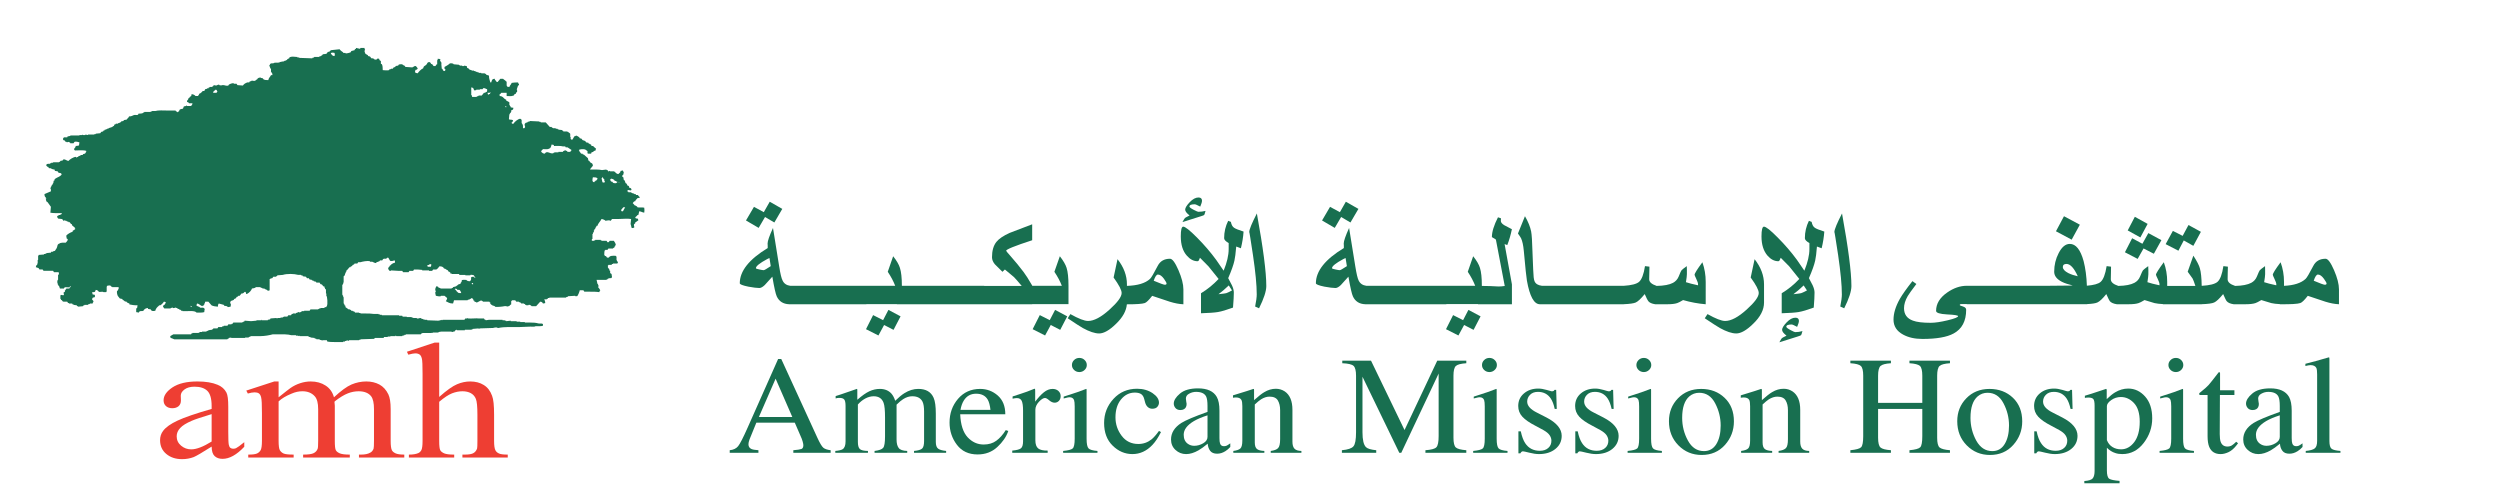 <?xml version="1.0" encoding="utf-8"?>
<!-- Generator: Adobe Illustrator 16.0.0, SVG Export Plug-In . SVG Version: 6.00 Build 0)  -->
<!DOCTYPE svg PUBLIC "-//W3C//DTD SVG 1.1//EN" "http://www.w3.org/Graphics/SVG/1.1/DTD/svg11.dtd">
<svg version="1.1" id="Layer_1" xmlns="http://www.w3.org/2000/svg" xmlns:xlink="http://www.w3.org/1999/xlink" x="0px" y="0px"
	 width="579.911px" height="114.102px" viewBox="0 0 579.911 114.102" enable-background="new 0 0 579.911 114.102"
	 xml:space="preserve">
	<g>
		<g>
			<g>
				<g>
					<g>
						<path fill="#EE3E33" d="M44.36,104.236c-0.895,0-1.673-0.285-2.356-0.857c-0.685-0.578-1.02-1.298-1.02-2.17
							c0-0.694,0.263-1.343,0.812-1.922c0.529-0.591,1.43-1.134,2.68-1.676c0.681-0.305,2.226-0.828,4.616-1.548v6.361
							C47.137,103.635,45.561,104.236,44.36,104.236z M49.792,105.799c0.457,0.426,1.068,0.637,1.833,0.637
							c1.607,0,3.274-0.937,5.038-2.8v-1.067c-0.948,0.771-1.574,1.229-1.919,1.398c-0.178,0.08-0.399,0.121-0.658,0.121
							c-0.23,0-0.44-0.056-0.626-0.189c-0.184-0.119-0.312-0.369-0.384-0.726c-0.085-0.373-0.127-1.381-0.127-3.017v-5.8
							c0-1.65-0.135-2.754-0.423-3.293c-0.434-0.828-1.113-1.423-2.023-1.799c-1.225-0.521-2.792-0.779-4.7-0.779
							c-2.479,0-4.397,0.457-5.79,1.373c-1.357,0.907-2.065,1.901-2.065,3.008c0,0.566,0.19,1.016,0.569,1.346
							c0.373,0.32,0.84,0.48,1.441,0.48c0.6,0,1.083-0.152,1.457-0.46c0.371-0.316,0.555-0.771,0.555-1.354l-0.038-1.088
							c0-0.545,0.283-1.025,0.878-1.458c0.573-0.426,1.352-0.634,2.32-0.634c1.295,0,2.276,0.312,2.952,0.951
							c0.667,0.637,1.012,1.818,1.012,3.539v0.667c-3.692,1.056-6.332,1.968-7.92,2.715c-1.583,0.737-2.708,1.533-3.336,2.376
							c-0.473,0.62-0.704,1.338-0.704,2.158c0,1.328,0.472,2.391,1.445,3.199c0.957,0.802,2.175,1.204,3.663,1.204
							c0.954,0,1.848-0.166,2.692-0.479c0.566-0.232,1.946-1.024,4.16-2.434C49.106,104.645,49.337,105.378,49.792,105.799z"/>
						<path fill="#EE3E33" d="M64.627,92.158c1.561-1.25,2.484-1.971,2.763-2.158c0.699-0.485,1.462-0.859,2.269-1.119
							c0.807-0.265,1.614-0.395,2.403-0.395c1.346,0,2.502,0.315,3.463,0.949c0.967,0.623,1.618,1.533,1.943,2.723
							c1.615-1.496,2.962-2.49,4.067-2.965c1.115-0.471,2.256-0.707,3.434-0.707c1.141,0,2.14,0.236,3.033,0.707
							c0.88,0.475,1.578,1.236,2.09,2.295c0.341,0.718,0.53,1.846,0.53,3.406v7.373c0,1.07,0.093,1.801,0.286,2.181
							c0.151,0.288,0.442,0.52,0.857,0.717c0.412,0.188,1.09,0.286,2.016,0.286v0.68H83.264v-0.68h0.449
							c0.935,0,1.652-0.145,2.155-0.443c0.376-0.191,0.62-0.491,0.791-0.93c0.059-0.211,0.092-0.814,0.092-1.811v-7.364
							c0-1.387-0.216-2.374-0.635-2.948c-0.604-0.797-1.601-1.195-2.938-1.195c-0.825,0-1.677,0.162-2.5,0.488
							c-0.847,0.332-1.853,0.932-3.043,1.861l-0.046,0.184l0.073,0.812v8.162c0,1.168,0.078,1.891,0.244,2.177
							c0.157,0.292,0.472,0.522,0.925,0.721c0.455,0.188,1.226,0.286,2.308,0.286v0.68H70.312v-0.68c1.186,0,2.003-0.107,2.444-0.336
							c0.444-0.219,0.752-0.561,0.924-1.002c0.084-0.215,0.122-0.819,0.122-1.846v-7.364c0-1.387-0.255-2.382-0.781-2.97
							c-0.691-0.777-1.65-1.175-2.883-1.175c-0.841,0-1.674,0.185-2.506,0.553c-1.292,0.525-2.294,1.122-3.005,1.798v9.158
							c0,1.115,0.101,1.846,0.294,2.177c0.205,0.323,0.482,0.583,0.862,0.754c0.385,0.173,1.163,0.253,2.333,0.253v0.68H57.584v-0.68
							c0.958,0,1.63-0.08,2.022-0.253c0.381-0.171,0.664-0.44,0.865-0.799c0.19-0.366,0.289-1.069,0.289-2.132v-6.504
							c0-1.886-0.05-3.103-0.201-3.65c-0.111-0.423-0.29-0.709-0.522-0.865c-0.247-0.161-0.568-0.24-0.969-0.24
							c-0.438,0-0.967,0.099-1.578,0.281l-0.363-0.686l6.498-2.117h1.001L64.627,92.158L64.627,92.158z"/>
						<path fill="#EE3E33" d="M101.879,79.474v12.602c1.734-1.54,3.113-2.516,4.145-2.947c1.012-0.428,2.027-0.643,3.046-0.643
							c1.218,0,2.272,0.269,3.132,0.813c0.893,0.537,1.536,1.377,1.946,2.519c0.318,0.792,0.462,2.254,0.462,4.388v6.062
							c0,1.089,0.108,1.82,0.328,2.217c0.152,0.283,0.411,0.522,0.792,0.698c0.367,0.181,1.058,0.269,2.05,0.269v0.68h-10.517v-0.68
							h0.495c1.009,0,1.698-0.116,2.087-0.362c0.395-0.232,0.671-0.591,0.833-1.081c0.042-0.211,0.066-0.773,0.066-1.739v-6.062
							c0-1.884-0.117-3.107-0.369-3.703c-0.244-0.584-0.627-1.015-1.17-1.312c-0.527-0.283-1.184-0.433-1.928-0.433
							c-0.783,0-1.566,0.152-2.414,0.476c-0.826,0.326-1.822,0.979-2.986,1.965v9.068c0,1.168,0.086,1.891,0.253,2.177
							c0.163,0.292,0.48,0.522,0.911,0.721c0.45,0.188,1.228,0.286,2.319,0.286v0.68H94.848v-0.68c0.921,0,1.643-0.116,2.172-0.346
							c0.309-0.129,0.534-0.357,0.728-0.706c0.176-0.353,0.272-1.062,0.272-2.132V86.746c0-1.959-0.047-3.177-0.176-3.611
							c-0.111-0.439-0.293-0.756-0.538-0.917c-0.252-0.158-0.574-0.251-0.981-0.251c-0.329,0-0.872,0.107-1.613,0.306l-0.321-0.681
							l6.412-2.116L101.879,79.474L101.879,79.474z"/>
					</g>
					<path fill="#186F50" d="M149.443,48.176c-0.369-0.121-1.284,0.032-1.586-0.101c-0.035-0.065-0.077-0.143-0.105-0.211
						c-0.101-0.037-0.216-0.072-0.31-0.111c0-0.034,0-0.072,0-0.106c-0.077,0-0.147,0-0.205,0c-0.127-0.128-0.218-0.271-0.33-0.409
						c-0.016,0-0.073,0-0.101,0c-0.077-0.229,0.244-0.405,0.303-0.529c0.084,0,0.15,0,0.224,0c0.088-0.384,0.35-0.447,0.523-0.74
						c0.163-0.042,0.357-0.064,0.539-0.106c0-0.073,0-0.139,0-0.213c-0.05,0-0.085,0-0.116,0c-0.116-0.144-0.206-0.281-0.325-0.418
						c-0.133,0-0.271,0-0.418,0c-0.023-0.07-0.063-0.14-0.094-0.208c-0.108,0-0.205,0-0.333,0c0-0.035,0-0.078,0-0.113
						c-0.059,0-0.137,0-0.202,0c0-0.031,0-0.07,0-0.102c-0.101,0-0.213,0-0.305,0c0-0.035,0-0.073,0-0.104c-0.077,0-0.148,0-0.209,0
						c0-0.037,0-0.071,0-0.11c-0.218,0-0.431,0-0.637,0c0-0.029,0-0.065,0-0.104c-0.074-0.035-0.14-0.065-0.228-0.104
						c0-0.074,0-0.137,0-0.21c0.046,0,0.088,0,0.115,0c0-0.032,0-0.068,0-0.107c0,0,0.574,0.1,0.75,0.107c0-0.032,0-0.068,0-0.107
						c0.034,0,0.062,0,0.096,0c-0.05-0.418-0.16-0.458-0.527-0.518c-0.036-0.376-0.081-0.449-0.434-0.524
						c-0.055-0.277-0.148-0.337-0.295-0.533c-0.043,0-0.067,0-0.113,0c-0.065-0.206-0.136-0.419-0.213-0.632
						c-0.069-0.036-0.145-0.07-0.206-0.104c-0.039-0.214-0.067-0.425-0.108-0.635c-0.077-0.031-0.146-0.063-0.209-0.102
						c-0.159-0.396,0.184-0.462,0.209-0.524c0.041-0.211,0.07-0.422,0.108-0.641c-0.039,0-0.067,0-0.108,0
						c-0.025-0.106-0.077-0.209-0.101-0.315c-0.187,0.032-0.357,0.076-0.53,0.106c-0.06,0.51-0.314,0.428-0.518,0.733
						c-0.432-0.05-0.487-0.224-0.744-0.411c0-0.046,0-0.071,0-0.113c-0.085,0-0.146,0-0.212,0c0-0.034,0-0.069,0-0.106
						c-0.312,0-0.633,0-0.954,0c0,0,0.014-0.103-0.202-0.103c-0.062,0.04-0.03,0.187-0.206,0.103
						c-0.077-0.103-0.155-0.209-0.221-0.298c-0.074,0-0.143,0-0.214,0c0-0.058,0-0.088,0-0.127c-0.341,0.039-0.697,0.069-1.042,0.127
						c-0.717-0.166-1.86-0.131-2.749-0.127c0-0.061,0-0.13,0-0.201c0.043,0,0.069,0,0.112,0c0.156-0.211,0.298-0.481,0.52-0.636
						c-0.055-0.711-0.222-0.533-0.632-0.843c-0.062-0.096-0.14-0.205-0.209-0.32c-0.077-0.035-0.139-0.066-0.204-0.089
						c-0.044-0.183-0.071-0.359-0.11-0.54c-0.317-0.271-0.627-0.553-0.946-0.844c-0.073,0-0.143,0-0.209,0
						c-0.034-0.066-0.068-0.136-0.104-0.207c-0.113,0-0.217,0-0.314,0c-0.173-0.236-0.356-0.482-0.532-0.739c0.032,0,0.079,0,0.109,0
						c0-0.064,0-0.141,0-0.21c0.729-0.144,1.384-0.19,1.792,0.31c0.039,0,0.066,0,0.104,0c0,0.178,0,0.371,0,0.536
						c0.112,0.088,0.015-0.018,0.1,0.104c0.237,0,0.497,0,0.741,0c0.147-0.577,0.17-0.227,0.527-0.422c0-0.04,0-0.061,0-0.105
						c0.16-0.112,0.287-0.16,0.515-0.212c0-0.064,0-0.141,0-0.21c0.125-0.113,0.047,0,0.108-0.201
						c-0.201-0.176-0.418-0.354-0.624-0.528c0-0.05,0-0.068,0-0.102c-0.147,0-0.284,0-0.427,0c-0.031-0.115-0.074-0.219-0.101-0.324
						c-0.105-0.034-0.217-0.072-0.322-0.117c0-0.021,0-0.051,0-0.088c-0.062,0-0.147,0-0.206,0c-0.038-0.071-0.073-0.146-0.103-0.214
						c-0.176-0.039-0.357-0.069-0.528-0.104c-0.066-0.107-0.14-0.209-0.209-0.312c-0.209-0.074-0.423-0.146-0.632-0.219
						c-0.07-0.104-0.14-0.209-0.217-0.314c-0.14-0.034-0.27-0.071-0.418-0.104c-0.035-0.073-0.074-0.14-0.102-0.215
						c-0.166-0.131-0.512-0.363-0.748-0.42c-0.175,0.212-0.243,0.095-0.415,0.212c-0.143,0.248-0.279,0.494-0.423,0.738
						c-0.1,0-0.205,0-0.314,0c0-0.05,0-0.074,0-0.105c-0.038,0-0.069,0-0.107,0c0-0.177,0-0.35,0-0.531c-0.044,0-0.071,0-0.106,0
						c0.02-0.826,0.121-0.737-0.412-1.05c0-0.035,0-0.064,0-0.1c-0.081,0-0.149,0-0.22,0c0-0.038,0-0.076,0-0.104
						c-0.305,0-0.635,0-0.95,0c-0.023-0.079-0.066-0.154-0.097-0.211c-0.078,0-0.147,0-0.213,0c0-0.037,0-0.067,0-0.117
						c-0.283-0.03-0.559-0.064-0.846-0.091c0-0.042,0-0.079,0-0.106c-0.066,0-0.144,0-0.209,0c0-0.041,0-0.075,0-0.108
						c-0.141,0-0.283,0-0.417,0c0-0.039,0-0.077,0-0.117c-0.208,0-0.424,0-0.628,0c0-0.027,0-0.062,0-0.098c-0.074,0-0.153,0-0.209,0
						c-0.047-0.069-0.075-0.137-0.121-0.206c-0.131,0-0.28,0-0.418,0c-0.315-0.366-0.632-0.707-0.938-1.055c-0.384,0-0.771,0-1.162,0
						c0-0.039,0-0.065,0-0.109c-0.113,0-0.218,0-0.314,0c0-0.032,0-0.062,0-0.102c-0.748-0.037-1.473-0.071-2.213-0.106
						c0,0.035,0,0.069,0,0.106c-0.114,0-0.209,0-0.314,0c0,0.04,0,0.068,0,0.102c-0.066,0-0.147,0-0.218,0c0,0.044,0,0.071,0,0.109
						c-0.279,0.123-0.31-0.03-0.519,0.204c-0.396,0.428,0.121,0.642-0.101,1.057c-0.031,0-0.077,0-0.108,0c0,0.037,0,0.07,0,0.098
						c-0.109,0-0.209,0-0.321,0c-0.012-0.365,0.018-0.685-0.105-0.94c-0.04,0-0.066,0-0.098,0c0-0.069,0-0.138,0-0.214
						c-0.03,0-0.077,0-0.107,0c0-0.243,0-0.486,0-0.731c0,0-0.08,0-0.109-0.213c-0.216-0.059-0.089,0.008-0.216-0.108
						c-0.583,0.062-1.335,0.739-1.583,1.157c-0.092,0-0.209,0-0.311,0c0-0.028,0-0.063,0-0.104c-0.034,0-0.068,0-0.107,0
						c-0.077-0.254,0.158-0.214,0.209-0.313c0.044-0.139,0.08-0.285,0.117-0.417c-0.252-0.093-0.478-0.116-0.853-0.111
						c0-0.028,0-0.067,0-0.102c-0.028,0-0.058,0-0.105,0c0.047-0.383,0.077-0.771,0.105-1.159c0.034,0,0.07,0,0.113,0
						c0-0.062,0-0.143,0-0.208c0.066-0.037,0.14-0.064,0.211-0.1c0-0.082,0-0.15,0-0.209c0.033,0,0.071,0,0.105,0
						c0-0.12,0-0.213,0-0.325c0.198-0.307,0.434,0.069,0.516-0.635c-0.209-0.031-0.418-0.072-0.621-0.106
						c-0.045-0.104-0.072-0.213-0.103-0.314c-0.042,0-0.082,0-0.108,0c0-0.068,0-0.136,0-0.213c-0.043,0-0.079,0-0.113,0
						c0-0.198,0-0.41,0-0.632c-0.031-0.079-0.621-0.358-0.733-0.42c0-0.062,0-0.146,0-0.207c-0.631-0.183-0.643-0.803-1.48-0.844
						c-0.02-0.107-0.055-0.219-0.102-0.316c0.191-0.107,0.319-0.228,0.436-0.431c0.414,0,0.836,0,1.248,0c0,0.258,0,0.504,0,0.747
						c0.417,0.005,1.26,0.106,1.485-0.107c0.062,0,0.14,0,0.205,0c0.031-0.109,0.066-0.209,0.116-0.314
						c0.1-0.024,0.198-0.066,0.308-0.101c0.027-0.112,0.068-0.225,0.112-0.315c0.059-0.038,0.132-0.072,0.198-0.107
						c0-0.172,0-0.354,0-0.525c-0.035,0-0.066,0-0.101,0c0.101-0.313,0.213-0.63,0.321-0.954c0.078-0.026,0.141-0.07,0.214-0.099
						c0-0.105,0-0.217,0-0.315c-0.043,0-0.073,0-0.114,0c-0.023-0.113-0.069-0.215-0.101-0.318c-0.542,0-1.082,0.032-1.484,0.104
						c-0.117,0.421-0.415,0.519-0.527,0.954c-0.276-0.019-0.364-0.054-0.523-0.103c-0.028-0.201-0.109-0.223-0.109-0.223
						c0-0.315,0-0.63,0-0.942c-0.031,0-0.07,0-0.102,0c-0.231-0.324-0.51-0.377-0.733-0.635c-0.224,0-0.414,0-0.631,0
						c-0.218,0.25-0.422,0.487-0.624,0.739c-0.086,0-0.138,0-0.215,0c-0.087-0.149-0.296-0.419-0.428-0.524c0-0.071,0-0.146,0-0.215
						c-0.699,0.027-0.67,0.327-0.846,0.845c-0.07,0-0.128,0-0.205,0c-0.132-0.589-0.322-0.834-0.314-1.579
						c-0.209-0.069-0.427-0.14-0.631-0.211c-0.043-0.074-0.071-0.14-0.112-0.213c-0.062,0-0.144,0-0.208,0c0-0.033,0-0.07,0-0.111
						c-0.28,0-0.567,0-0.838,0c0-0.021,0-0.062,0-0.099c-0.175,0-0.353,0-0.528,0c0-0.033,0-0.069,0-0.104c-0.104,0-0.224,0-0.316,0
						c0-0.038,0-0.079,0-0.113c-0.109,0-0.214,0-0.314,0c0-0.025,0-0.062,0-0.098c-0.066,0-0.153,0-0.219,0c0-0.043,0-0.07,0-0.105
						c-0.096,0-0.205,0-0.312,0c0-0.037,0-0.07,0-0.103c-0.162,0-0.345,0-0.536,0c0-0.035,0-0.076,0-0.106
						c-0.158-0.038-0.336-0.066-0.52-0.112c0-0.036,0-0.062,0-0.104c-0.185-0.146-0.243-0.237-0.522-0.317
						c-0.042-0.136-0.066-0.278-0.104-0.417c-0.209-0.03-0.427-0.066-0.64-0.104c0,0.039,0,0.074,0,0.104c-0.128,0-0.275,0-0.411,0
						c0-0.03,0-0.066,0-0.104c-0.182,0-0.346,0-0.535,0c0-0.036,0-0.071,0-0.106c-0.065,0-0.144,0-0.198,0c0-0.034,0-0.066,0-0.094
						c-0.426-0.049-0.864-0.072-1.275-0.117c0-0.033,0-0.065,0-0.103c-0.058,0-0.128,0-0.209,0c0-0.029,0-0.071,0-0.105
						c-0.208,0-0.422,0-0.632,0c-0.167,0.208-0.984,0.717-1.256,0.834c0,0.152,0,0.292,0,0.422c0.059,0.039,0.129,0.076,0.201,0.106
						c0,0.069,0,0.151,0,0.218c-0.108,0.118-0.033,0-0.108,0.208c-0.131-0.037-0.271-0.07-0.418-0.103
						c-0.058-0.255-0.094-0.255-0.202-0.431c-0.042,0-0.073,0-0.108,0c-0.044-0.346-0.074-0.693-0.097-1.049
						c0.012-0.141,0.073,0.045,0.097-0.103c-0.044,0-0.074,0-0.097,0c0-0.105,0-0.213,0-0.315c-0.183-0.393-0.411-0.172-0.218-0.735
						c-0.187-0.072-0.33-0.114-0.635-0.114c0,0.114,0,0.205,0,0.32c-0.036,0-0.071,0-0.109,0c0,0.315,0,0.631,0,0.946
						c-0.039,0-0.058,0-0.105,0c-0.093,0.144-0.201,0.28-0.31,0.422c-0.139,0-0.283,0-0.425,0c-0.105-0.142-0.207-0.278-0.312-0.422
						c-0.104-0.033-0.205-0.065-0.321-0.103c0-0.071,0-0.139,0-0.213c-0.239-0.07-0.189-0.036-0.305-0.209
						c-0.626,0.066-0.438,0.316-0.749,0.64c-0.323,0.331-0.607,0.213-0.733,0.836c-0.36,0.097-1.097,0.833-1.255,1.148
						c-0.195-0.021-0.365-0.062-0.528-0.099c-0.043-0.142-0.081-0.279-0.12-0.421c0.131-0.103,0.131-0.25,0.211-0.321
						c0.071,0,0.153,0,0.223,0c0.066-0.036,0.066-0.136,0.213-0.212c-0.095-0.331-0.271-0.371-0.436-0.627
						c-0.259,0.021-0.359,0-0.519,0.117c0,0.021,0,0.058,0,0.088c-0.065,0-0.135,0-0.212,0c0,0.044,0,0.076,0,0.118
						c-0.57-0.042-1.124-0.074-1.695-0.118c-0.053-0.088-0.12-0.205-0.197-0.31c-0.074,0-0.143,0-0.214,0c0-0.037,0-0.071,0-0.106
						c-0.232-0.143-0.154,0.06-0.321-0.21c-0.311,0.009-0.633-0.012-0.837,0.116c-0.04,0.061-0.073,0.129-0.102,0.201
						c-0.205,0.039-0.417,0.074-0.631,0.104c0,0.066,0,0.139,0,0.205c-0.062,0.044-0.396,0.091-0.423,0.118
						c-0.062,0.094-0.143,0.207-0.221,0.304c-0.123,0-0.267,0-0.414,0c0,0.039,0,0.076,0,0.106c-0.108,0-0.209,0-0.31,0
						c-0.035,0.069-0.081,0.151-0.116,0.218c-0.248,0.117-1.299,0.012-1.47,0c0-0.544-0.016-1.023-0.198-1.373
						c-0.081-0.033-0.154-0.065-0.229-0.103c0-0.213,0-0.422,0-0.626c-0.092-0.082-0.205-0.15-0.314-0.218
						c-0.022-0.115-0.077-0.207-0.098-0.32c-0.068,0-0.149,0-0.209,0c0-0.034,0-0.064,0-0.099c-0.205,0.099-0.313,0.123-0.426,0.304
						c-0.262-0.013-0.375,0-0.53-0.091c0-0.041,0-0.072,0-0.114c-0.066,0-0.132,0-0.202,0c0-0.034,0-0.064,0-0.099
						c-0.147,0-0.287,0-0.418,0c-0.121-0.144-0.222-0.282-0.326-0.419c-0.14-0.041-0.29-0.078-0.422-0.107
						c-0.039-0.075-0.07-0.146-0.09-0.208c-0.189-0.109-0.361-0.207-0.542-0.312c-0.062-0.175-0.256-0.495-0.209-0.746
						c0,0,0.151-0.1,0.109-0.314c-0.032,0-0.071,0-0.109,0c0-0.098,0-0.208,0-0.313c-0.311,0-0.632,0-0.938,0
						c-0.05,0.076-0.074,0.138-0.111,0.217c-0.312-0.079-0.633-0.141-0.952-0.217c0,0.076,0,0.138,0,0.217
						c-0.286,0.076-0.239,0.011-0.31,0.312c-0.249,0.065-0.485,0.138-0.751,0.198c-0.057,0.126-0.13,0.215-0.2,0.323
						c-0.07,0.042-1.02,0.303-1.163,0.207c0-0.027,0-0.063,0-0.093c-0.174,0-0.35,0-0.524,0c0-0.036,0-0.079,0-0.114
						c-0.256-0.171-0.692-0.475-0.841-0.735c-0.67,0.062-1.34,0.139-2.006,0.216c0,0.035,0,0.064,0,0.099c-0.073,0-0.144,0-0.205,0
						c-0.034,0.073-0.068,0.144-0.106,0.225c-0.137,0.025-0.283,0.058-0.411,0.088c-0.105,0.144-0.223,0.288-0.34,0.433
						c-0.272,0.021-0.555,0.067-0.818,0.105c-0.083,0.098-0.155,0.207-0.22,0.301c-0.071,0-0.146,0-0.213,0c0,0.041,0,0.069,0,0.114
						c-0.144,0.029-0.28,0.066-0.419,0.107c0,0.032,0,0.061,0,0.099c-0.381,0-0.776,0-1.171,0c0,0.039,0,0.071,0,0.111
						c-0.14,0.039-0.271,0.066-0.416,0.101c0,0.041,0,0.078,0,0.109c-1.006-0.031-2.031-0.068-3.049-0.109c0-0.034,0-0.062,0-0.101
						c-0.138,0-0.284,0-0.419,0c0-0.04,0-0.072,0-0.111c-0.034,0-0.062,0-0.111,0c-0.381-0.066-1.345-0.11-1.477,0
						c-0.284,0.083-0.245,0.03-0.312,0.321c-0.284,0.064-0.334,0.169-0.523,0.304c0,0.043,0,0.085,0,0.115c-0.078,0-0.144,0-0.214,0
						c0,0.032,0,0.07,0,0.104c-0.096,0-0.208,0-0.314,0c0,0.033,0,0.074,0,0.114c-0.065,0-0.139,0-0.215,0c0,0.021,0,0.067,0,0.098
						c-0.169,0-0.352,0-0.529,0c0,0.042,0,0.075,0,0.106c-0.132,0-0.271,0-0.41,0c0,0.035,0,0.066,0,0.106
						c-0.501,0.148-1.146-0.082-1.475,0.21c-0.541-0.021-0.741-0.011-0.845,0.418c-0.035,0-0.066,0-0.106,0
						c-0.017,0.069,0.259,0.716,0.31,0.838c0.045,0,0.073,0,0.101,0c0,0.258,0,0.496,0,0.736c0.052,0,0.088,0,0.119,0
						c0,0.076,0,0.147,0,0.218c0.036,0,0.06,0,0.098,0c0.102,0.152,0.102,0.254,0.113,0.532c-0.113,0-0.211,0-0.33,0
						c-0.2,0.43-0.516,0.593-0.629,1.156c-0.495,0-0.844-0.022-1.145-0.214c-0.039-0.075-0.074-0.135-0.116-0.207
						c-0.173-0.037-0.351-0.072-0.521-0.113c0-0.029,0-0.061,0-0.1c-0.369,0.04-0.536,0.122-0.735,0.313
						c-0.036,0.067-0.073,0.144-0.104,0.215c-0.064,0-0.136,0-0.208,0c-0.039,0.066-0.084,0.14-0.112,0.208c-0.072,0-0.137,0-0.21,0
						c0,0.037,0,0.064,0,0.103c-0.258-0.038-0.496-0.064-0.734-0.103c0,0.037,0,0.064,0,0.103c-0.146,0.04-0.291,0.075-0.429,0.109
						c-0.027,0.072-0.068,0.143-0.105,0.209c-0.136,0-0.279,0-0.413,0c-0.433,0.146-0.844,0.373-1.052,0.731
						c-0.427-0.025-0.85-0.069-1.273-0.098c-0.065-0.106-0.139-0.217-0.206-0.316c-0.21,0-0.417,0-0.635,0c0-0.032,0-0.082,0-0.112
						c-0.375-0.09-0.954,0.196-1.155,0.322c-0.032,0.073-0.074,0.136-0.104,0.205c-0.304,0.141-0.911-0.06-1.059-0.098
						c-0.172,0-0.346,0-0.528,0c0,0.028,0,0.072,0,0.098c-0.174-0.025-0.354-0.069-0.529-0.098c0-0.033,0-0.079,0-0.105
						c-0.279-0.069-0.523,0.19-0.729,0.204c-0.178-0.025-0.351-0.069-0.535-0.098c-0.06,0.098-0.139,0.199-0.204,0.321
						c-0.077,0-0.142,0-0.207,0c0,0.03,0,0.061,0,0.103c-0.185,0-0.354,0-0.532,0c0,0.027,0,0.065,0,0.105c-0.072,0-0.132,0-0.213,0
						c-0.037,0.069-0.064,0.133-0.095,0.21c-0.111,0-0.22,0-0.322,0c0,0.031,0,0.062,0,0.105c-0.143,0.032-0.278,0.065-0.416,0.099
						c-0.071,0.143-0.145,0.281-0.219,0.419c-0.137,0-0.276,0-0.421,0c0,0.044,0,0.079,0,0.109c-0.261,0.191-0.377,0.427-0.739,0.529
						c-0.072,0.294-0.184,0.303-0.306,0.522c-0.21,0-0.425,0-0.634,0c0-0.033,0-0.066,0-0.107c-0.375-0.171-0.346-0.283-0.845-0.314
						c-0.08,0.605-0.09,0.378-0.414,0.633c0,0.031,0,0.067,0,0.104c-0.114,0.07-0.215,0.147-0.322,0.213c0,0.064,0,0.147,0,0.213
						c-0.032,0-0.083,0-0.111,0c0,0.062,0,0.138,0,0.203c-0.079,0.045-0.128,0.072-0.211,0.106c0,0.108,0,0.219,0,0.317
						c0.239,0.071,0.253,0.103,0.429,0.211c0,0.037,0,0.072,0,0.112c0.272,0,0.549,0,0.834,0c-0.051,0.438-0.144,0.332-0.318,0.623
						c-0.301,0-0.623,0-0.945,0c-0.022-0.003-0.028-0.136-0.213-0.107c0,0.039,0,0.076,0,0.107c-0.172,0.031-0.342,0.07-0.519,0.102
						c-0.07,0.291-0.142,0.248-0.215,0.527c-0.343,0.045-0.677,0.107-0.843,0.326c0,0.069,0,0.141,0,0.213
						c-0.1,0.059-0.207,0.126-0.312,0.213c0,0.027,0,0.059,0,0.098c-0.179-0.098-0.352-0.219-0.527-0.312c0-0.042,0-0.072,0-0.111
						c-0.63,0-1.258,0-1.892,0c-0.914,0-2.13-0.102-2.84,0.111c-0.251,0-0.498,0-0.744,0c0,0.026,0,0.059,0,0.093
						c-0.11,0-0.213,0-0.309,0c0,0.033,0,0.07,0,0.121c-0.496,0-0.994,0-1.486,0c0,0.027,0,0.059,0,0.098c-0.065,0-0.132,0-0.212,0
						c0,0.029,0,0.081,0,0.111c-0.333,0.161-0.656,0.197-1.154,0.197c-0.068,0.222,0.015,0.092-0.099,0.222
						c-0.226,0.2-0.608-0.013-0.953,0.097c-0.398,0.135-0.54,0.334-1.161,0.312c0,0.076,0,0.148,0,0.214c-0.035,0-0.072,0-0.103,0
						c-0.137,0.179-0.283,0.354-0.415,0.525c-0.207,0.028-0.424,0.077-0.641,0.111c-0.032,0.069-0.066,0.132-0.108,0.209
						c-0.169,0.034-0.344,0.069-0.526,0.106c-0.029,0.068-0.065,0.146-0.1,0.211c-0.08,0-0.138,0-0.217,0c0,0.038,0,0.071,0,0.102
						c-0.139,0.039-0.276,0.065-0.413,0.104c0,0.041,0,0.076,0,0.104c-0.188,0-0.355,0-0.528,0c0,0.04,0,0.072,0,0.109
						c-0.118,0.04-0.215,0.07-0.312,0.101c-0.039,0.117-0.079,0.216-0.112,0.315c-0.115,0.04-0.209,0.077-0.309,0.105
						c0,0.032,0,0.072,0,0.114c-0.322,0.098-0.635,0.206-0.951,0.304c0,0.04,0,0.078,0,0.117c-0.112,0-0.213,0-0.322,0
						c0,0.032,0,0.067,0,0.108c-0.064,0-0.146,0-0.211,0c0,0.027,0,0.064,0,0.106c-0.102,0-0.213,0-0.312,0
						c-0.034,0.061-0.066,0.141-0.111,0.208c-0.067,0-0.131,0-0.193,0c-0.045,0.057-0.087,0.132-0.105,0.211
						c-0.158,0.028-0.292,0.065-0.428,0.104c-0.08,0.101-0.146,0.209-0.226,0.313c-0.339,0.026-0.696,0.072-1.056,0.104
						c0,0.035,0,0.069,0,0.102c-0.096,0-0.195,0-0.317,0c0,0.038,0,0.072,0,0.103c-0.478,0-0.969,0-1.462,0c0,0.044,0,0.08,0,0.114
						c-0.206-0.034-0.417-0.07-0.629-0.114c0,0.044,0,0.08,0,0.114c-0.178,0-0.35,0-0.526,0c-0.075-0.034-0.136-0.07-0.204-0.114
						c0,0.044,0,0.08,0,0.114c-0.221,0-0.427,0-0.644,0c0,0.034,0,0.072,0,0.1c-0.694,0-1.405,0-2.107,0c0,0.039,0,0.075,0,0.102
						c-0.208,0.043-0.417,0.077-0.63,0.112c-0.032,0.076-0.071,0.146-0.097,0.208c-0.249,0-0.492,0-0.742,0
						c0,0-0.134,0.175-0.206,0.215c0,0.137,0,0.267,0,0.419c0.58,0.092,0.323,0.242,0.623,0.423c0.075,0,0.145,0,0.211,0
						c0,0.035,0,0.073,0,0.106c0.179-0.034,0.354-0.072,0.532-0.106c0,0.035,0,0.073,0,0.106c0.071,0,0.136,0,0.208,0
						c0.035,0.066,0.08,0.137,0.101,0.217c0.258,0,0.484,0,0.744,0c0.074-0.111,0.136-0.217,0.211-0.324
						c0.341-0.153,0.937,0.062,1.152,0.106c-0.027,0.242-0.066,0.491-0.099,0.733c-0.269,0.045-0.39,0.109-0.74,0.115
						c-0.104,0.238-0.088,0.377-0.313,0.52c-0.039,0.11-0.075,0.207-0.1,0.312c0.127,0.095,0.117,0.08,0.194,0.21
						c0.832-0.004,2.008-0.126,2.645,0.1c0,0.084,0,0.157,0,0.217c-0.033,0-0.069,0-0.113,0c0,0.071,0,0.153,0,0.219l-0.209,0.205
						c-0.14,0.034-0.279,0.071-0.417,0.11c-0.037,0.062-0.075,0.133-0.103,0.208c-0.145,0-0.29,0-0.421,0c0,0.036,0,0.072,0,0.104
						c-0.075,0-0.147,0-0.213,0c0,0.036,0,0.074,0,0.101c-0.077,0-0.138,0-0.21,0c0,0.04,0,0.074,0,0.105c-0.079,0-0.145,0-0.213,0
						c0,0.046,0,0.07,0,0.116c-0.101,0.033-0.212,0.067-0.311,0.093c0,0.042,0,0.076,0,0.106c-0.148-0.083-0.126-0.09-0.216-0.199
						c-0.529,0.03-1.476,0.612-1.685,0.934c-0.508-0.02-0.802-0.509-1.257-0.298c-0.042,0.066-0.074,0.128-0.116,0.209
						c-0.167,0.021-0.355,0.054-0.519,0.089c-0.025,0.082-0.077,0.146-0.104,0.225c-0.067,0-0.146,0-0.223,0c0,0.032,0,0.065,0,0.096
						c-0.45,0-0.902,0-1.359,0c0,0.035,0,0.07,0,0.109c-0.14,0-0.285,0-0.421,0c0,0.042,0,0.066,0,0.098c-0.077,0-0.145,0-0.215,0
						c0,0.047,0,0.073,0,0.107c-0.062,0-0.134,0-0.211,0c0,0.042,0,0.081,0,0.108c-0.169,0.053-0.207-0.108-0.207-0.108
						s-0.267,0.104-0.421,0.108c0,0.029,0,0.077,0,0.11c-0.036,0-0.069,0-0.091,0c0,0.105,0,0.217,0,0.31
						c0.055,0.035,0.128,0.066,0.195,0.104c0,0.048,0,0.078,0,0.108c0.067,0,0.131,0,0.211,0c0.066,0.104,0.143,0.211,0.199,0.316
						c0.114,0,0.225,0,0.325,0c0.321,0.136,0.474,0.307,0.955,0.307c0.042,0.127,0.066,0.217,0.102,0.323
						c0.208,0.04,0.416,0.07,0.632,0.103c0.069,0.106,0.132,0.22,0.203,0.325c0.18,0.03,0.354,0.064,0.527,0.101
						c0.039,0.021,0.098,0.155,0.215,0.206c-0.158,0.556-1.037,0.733-1.477,1.058l-0.202,0.217c0,0.074,0,0.137,0,0.207
						c-0.072,0.035-0.15,0.07-0.217,0.104c0,0.14,0,0.281,0,0.411c-0.033,0-0.072,0-0.103,0c0,0.081,0,0.151,0,0.227
						c-0.03,0-0.077,0-0.108,0c0,0.065,0,0.141,0,0.205c-0.074,0.03-0.135,0.069-0.207,0.104c0,0.063,0,0.146,0,0.203
						c-0.041,0-0.072,0-0.106,0c0,0.083,0,0.139,0,0.219c-0.038,0-0.077,0-0.095,0c-0.049,0.178-0.083,0.352-0.12,0.521
						c0.036,0,0.071,0,0.12,0c0,0.18,0,0.352,0,0.532c0,0-1.403,0.603-1.493,0.638c0.031,0.479,0.031,0.46,0.213,0.729
						c0.04,0,0.068,0,0.101,0c0,0.109,0,0.216,0,0.322c0.041,0,0.083,0,0.129,0c0,0.031,0,0.072,0,0.105c-0.045,0-0.088,0-0.129,0
						c0.041,0.17,0.083,0.351,0.129,0.527c0.091,0.072,0.195,0.124,0.29,0.205c0.26,0.35,0.507,0.702,0.76,1.059
						c-0.049,0.451-0.083,0.91-0.12,1.373c0.721,0.127,1.758,0.107,2.634,0.094c0,0.07,0,0.14,0,0.221
						c-0.105,0.036-0.215,0.067-0.311,0.102c0,0.03,0,0.068,0,0.113c-0.104,0-0.211,0-0.328,0c0,0.021,0,0.061,0,0.101
						c-0.065,0-0.133,0-0.205,0c-0.045,0.025-0.088,0.133-0.218,0.209c0,0.067,0,0.135,0,0.199c0.117,0.091,0.166,0.191,0.218,0.324
						c0.05,0.017,0.923,0.09,0.951,0.107c0.1,0.137,0.216,0.284,0.31,0.423c0.141-0.027,0.183-0.186,0.432-0.109
						c0,0.036,0,0.069,0,0.109c0.097,0,0.202,0,0.308,0c0,0.03,0,0.071,0,0.104c0.14,0.034,0.277,0.068,0.423,0.097
						c0,0.036,0,0.082,0,0.108c0.108,0,0.209,0,0.316,0c0,0.033,0,0.075,0,0.099c0.174,0.132,0.149,0.07,0.213,0.324
						c0.061,0,0.146,0,0.198,0c0.046,0.106,0.072,0.218,0.11,0.317c0.213,0.179,0.434,0.354,0.628,0.527c0,0.065,0,0.135,0,0.212
						c0.035,0,0.083,0,0.115,0c0.088,0.167-0.603,0.478-0.635,0.527c0,0.07,0,0.139,0,0.213c-0.391,0.073-1.369,0.626-1.475,0.934
						c0.04,0.222,0.066,0.431,0.105,0.645c0.073,0.029,0.14,0.066,0.21,0.1c0.133,0.388-0.312,0.648-0.421,0.843
						c-0.524,0-1.212-0.037-1.469,0.207c-0.573,0.164-0.41,0.563-0.639,1.052c-0.095,0.2-0.316,0.431-0.416,0.642
						c-0.135,0.033-0.279,0.07-0.421,0.103c0,0.035,0,0.07,0,0.105c-0.14,0-0.285,0-0.421,0c-0.038,0.065-0.077,0.135-0.095,0.209
						c-0.361,0.041-0.723,0.072-1.05,0.107c0,0.03,0,0.071,0,0.115c-0.088,0-0.162,0-0.229,0c0,0.036,0,0.056,0,0.097
						c-0.105,0-0.213,0-0.314,0c0,0.03,0,0.063,0,0.108c-0.417,0.029-0.836,0.061-1.263,0.104c0,0.065,0,0.141,0,0.208
						c-0.042,0-0.072,0-0.102,0c0,0.323,0,0.63,0,0.955c-0.043,0-0.064,0-0.1,0c0,0.266,0,0.55,0,0.839c-0.05,0-0.079,0-0.11,0
						c0,0.104,0,0.205,0,0.315c-0.044,0-0.073,0-0.106,0c-0.14,0.194-0.178,0.194-0.217,0.521c0.217,0.083,0.433,0.14,0.634,0.212
						c0.072,0.109,0.143,0.208,0.21,0.325c0.247,0,0.493,0,0.732,0c0.074,0.092,0.151,0.207,0.218,0.311c0.736,0,1.475,0,2.211,0
						c0.069,0.099,0.142,0.213,0.203,0.313c0.362,0,0.707,0,1.053,0c0,0.04,0,0.071,0,0.106c0.039,0,0.076,0,0.104,0
						c-0.017,0.273-0.006,0.362-0.104,0.523c-0.03,0-0.071,0-0.101,0c0,0.394,0,0.768,0,1.153c-0.032,0-0.074,0-0.102,0
						c-0.032,0.215-0.073,0.433-0.117,0.636c0.043,0,0.084,0,0.117,0c0,0.14,0,0.284,0,0.42c0.027,0,0.069,0,0.102,0
						c0,0.067,0,0.145,0,0.216c0.071,0.03,0.14,0.072,0.205,0.106c0.077,0.201,0.156,0.427,0.223,0.627c0.311,0,0.623,0,0.945,0
						c0.06-0.2-0.018-0.085,0.098-0.2c0.264-0.242,0.792,0.054,1.164-0.116c0.062-0.021,0.008-0.143,0.32-0.205
						c0,0.062,0,0.133,0,0.205c-0.079,0-0.133,0-0.213,0c-0.061,0.203,0.012,0.089-0.107,0.203c0,0.047,0,0.088,0,0.113
						c-0.249,0-0.493,0-0.738,0c0,0.04,0,0.076,0,0.104c-0.257,0.178-0.077,0.078-0.202,0.312c-0.043,0-0.071,0-0.108,0
						c0,0.113,0,0.22,0,0.325c-0.115,0.067-0.213,0.14-0.324,0.208c0.04,0.175,0.079,0.359,0.111,0.525c-0.032,0-0.072,0-0.111,0
						c0,0.035,0,0.071,0,0.104c-0.21-0.033-0.418-0.069-0.633-0.104c0,0.035,0,0.071,0,0.104c-0.039,0-0.069,0-0.096,0
						c0,0.277,0,0.562,0,0.847c0.027,0,0.058,0,0.096,0c0.089,0.286,0.021,0.238,0.323,0.312c0,0.071,0,0.14,0,0.215
						c0.061,0,0.142,0,0.216,0c0,0.031,0,0.065,0,0.104c0.303,0,0.623,0,0.947,0c0.065,0.104,0.137,0.207,0.209,0.316
						c0.062,0,0.132,0,0.209,0c0,0.036,0,0.063,0,0.108c0.243,0,0.481,0,0.729,0c0.036,0.065,0.062,0.134,0.108,0.211
						c0.077,0,0.144,0,0.215,0c0,0.029,0,0.061,0,0.102c0.245,0.037,0.492,0.066,0.74,0.104c0.034,0.072,0.061,0.147,0.099,0.206
						c0.066,0,0.136,0,0.212,0c0,0.04,0,0.073,0,0.113c0.38-0.04,0.768-0.073,1.16-0.113c0.03-0.059,0.062-0.134,0.102-0.206
						c0.075,0,0.141,0,0.208,0c0-0.037,0-0.066,0-0.104c0.292,0,0.574,0,0.846,0c0-0.041,0-0.071,0-0.102
						c0.14-0.037,0.284-0.077,0.412-0.107c0-0.037,0-0.075,0-0.104c0.215,0,0.431,0,0.639,0c0.04-0.108,0.077-0.219,0.113-0.322
						c0.037,0,0.065,0,0.098,0c-0.038-0.35-0.061-0.394-0.312-0.521c0.023-0.641,0.175-0.488,0.635-0.641c0-0.173,0-0.341,0-0.523
						c-0.177-0.037-0.355-0.073-0.533-0.109c-0.028-0.174-0.066-0.348-0.102-0.515c0.713,0.019,0.659-0.022,0.83-0.527
						c0.437,0.047,0.377,0.134,0.657,0.312c0,0.031,0,0.069,0,0.105c0.363,0.172,0.884-0.128,1.158,0.109c0.193,0,0.404,0,0.617,0
						c0-0.042,0-0.079,0-0.109c0.039,0,0.064,0,0.11,0c0-0.384,0-0.767,0-1.166c0,0,0.066,0.022,0.101-0.201
						c0.372-0.034,0.525-0.179,0.845,0c0.038,0.073,0.073,0.132,0.105,0.201c0.066,0,0.145,0,0.215,0c0,0.036,0,0.088,0,0.108
						c0.49,0,0.98,0,1.464,0c0,0.037,0,0.065,0,0.115c0.041,0,0.073,0,0.111,0c-0.082,0.321-0.178,0.438-0.314,0.729
						c-0.041,0-0.082,0-0.104,0c-0.15,0.366,0.069,1.137,0.211,1.266c0.137,0.168,0.274,0.348,0.413,0.521
						c0.182,0.044,0.358,0.075,0.539,0.111c0.055,0.104,0.135,0.213,0.211,0.312c0.063,0,0.135,0,0.201,0
						c0.034,0.071,0.072,0.14,0.112,0.215c0.061,0,0.121,0,0.209,0c0,0.031,0,0.065,0,0.104c0.113,0,0.208,0,0.32,0
						c0,0.03,0,0.067,0,0.104c0.193,0.147,0.32,0.255,0.628,0.322c0,0.065,0,0.134,0,0.211c0.576,0.104,1.065,0.223,1.888,0.205
						c-0.04,0.206-0.071,0.425-0.098,0.633c-0.068,0.029-0.146,0.074-0.211,0.098c0,0.283,0,0.574,0,0.853
						c0.211,0.026,0.423,0.061,0.627,0.104c0.062-0.211-0.011-0.091,0.111-0.217c0.26-0.254,0.623-0.039,0.938-0.201
						c0.033-0.08,0.08-0.146,0.112-0.216c0.278-0.234,0.437-0.409,0.946-0.421c0,0.074,0,0.145,0,0.206
						c0.207,0.036,0.412,0.079,0.64,0.11c0.033,0.063,0.054,0.143,0.096,0.215c0.301,0.236,0.555,0.174,0.957,0.104
						c0.104-0.516,0.483-0.897,0.838-1.162c0-0.034,0-0.071,0-0.106c0.112,0,0.216,0,0.314,0c0.297-0.148,0.681-0.562,0.841-0.842
						c0.244,0.02,0.252,0.045,0.417,0.104c0,0.076,0,0.142,0,0.214c-0.266,0.229-0.088,0.408-0.521,0.524
						c-0.075,0.206,0.01,0.092-0.113,0.206c0.089,0.3,0.196,0.31,0.316,0.523c0.49,0,0.981,0,1.479,0c0-0.022,0-0.067,0-0.098
						c0.173-0.037,0.346-0.076,0.529-0.109c0,0.033,0,0.072,0,0.109c0.322,0.074,0.558-0.146,0.74-0.109c0,0.033,0,0.072,0,0.109
						c0.065,0,0.134,0,0.2,0c0,0.029,0,0.074,0,0.098c0.068,0,0.146,0,0.218,0c0,0.046,0,0.08,0,0.108c0.062,0,0.145,0,0.211,0
						l0.202,0.215c0.081,0,0.154,0,0.214,0c0.035,0.07,0.079,0.136,0.119,0.216c0.089,0,0.199,0,0.305,0c0,0.035,0,0.061,0,0.093
						c0.209,0,0.417,0,0.628,0c0.901,0.008,2.219-0.175,2.629,0.325c0.601,0.009,1.375,0.05,1.796-0.104
						c0-0.349,0.066-0.479,0.112-0.743c-0.112-0.077-0.112-0.132-0.223-0.206c-0.217-0.199-0.606,0.021-0.932-0.109
						c0-0.022,0-0.066,0-0.099c-0.284-0.124-0.502-0.219-0.754-0.317c0.01-0.279,0.05-0.354,0.119-0.522
						c0.598,0.076,0.72,0.494,1.255,0.622c0-0.027,0-0.059,0-0.1c0.072,0,0.145,0,0.217,0c0.023-0.071,0.067-0.145,0.094-0.211
						c0.041,0,0.072,0,0.11,0c0-0.102,0-0.209,0-0.312c0.035,0,0.074,0,0.112,0c0.055-0.133,0.055-0.3,0.106-0.426
						c0.231,0,0.483,0,0.738,0c0.236,0.279,0.486,0.56,0.727,0.842c0.29,0.188,1.032,0.301,1.478,0.319
						c0.01-0.549,0.037-0.42,0.209-0.735c0.396,0.104,0.773,0.211,1.158,0.312c0.033,0.066,0.072,0.14,0.11,0.211
						c0.206,0.041,0.429,0.071,0.624,0.1c0,0.04,0,0.073,0,0.113c0.083,0,0.143,0,0.211,0c0,0.033,0,0.068,0,0.104
						c0.217-0.036,0.423-0.071,0.627-0.104c0.072-0.339,0.168-0.603-0.096-0.845c0.078-0.692,0.403-0.456,0.841-0.734
						c0.034-0.074,0.075-0.143,0.101-0.213c0.117-0.036,0.209-0.067,0.324-0.111c0.104-0.139,0.21-0.281,0.314-0.412
						c0.062,0,0.126,0,0.209,0c0.029-0.076,0.07-0.152,0.107-0.213c0.111,0,0.207,0,0.317,0c0.134-0.18,0.272-0.352,0.417-0.531
						c0.105,0,0.205,0,0.321,0c0-0.034,0-0.062,0-0.102c0.068,0,0.139,0,0.202,0c0-0.039,0-0.07,0-0.107
						c0.112-0.068,0.216-0.141,0.316-0.208c0.094,0.132,0.077,0.128,0.219,0.208c0,0.107,0,0.209,0,0.315c0.101,0,0.215,0,0.315,0
						c0-0.042,0-0.073,0-0.106c0.381-0.09,0.968-0.771,1.058-1.157c0.347-0.036,0.55-0.085,0.833-0.2c0-0.051,0-0.079,0-0.116
						c0.389,0,0.768,0,1.159,0c0,0.037,0,0.065,0,0.116c0.131,0.021,0.281,0.062,0.429,0.087c0,0.047,0,0.088,0,0.113
						c0.17,0,0.342,0,0.51,0c0,0.04,0,0.076,0,0.104c0.334,0.154,0.566,0.147,0.743,0.426c0.243-0.023,0.264-0.045,0.425-0.113
						c0-0.874,0-1.741,0-2.621c0.045,0,0.072,0,0.104,0c0.232-0.269,0.289-0.073,0.53-0.211c0.077-0.11,0.133-0.217,0.211-0.316
						c0.203,0,0.412,0,0.634,0c0-0.031,0-0.076,0-0.106c0.072,0,0.134,0,0.203,0c0.048-0.075,0.076-0.144,0.113-0.218
						c0.418-0.033,0.839-0.065,1.257-0.101c0.951-0.308,2.604-0.278,3.586,0c0.207,0,0.411,0,0.625,0c0,0.034,0,0.066,0,0.101
						c0.116,0,0.209,0,0.323,0c0.031,0.074,0.077,0.143,0.108,0.218c0.235,0.03,0.486,0.075,0.727,0.106
						c0.066,0.101,0.142,0.206,0.215,0.316c0.206,0.119,0.418-0.013,0.425,0c0.06,0.1,0.134,0.211,0.205,0.318
						c0.172,0.022,0.355,0.062,0.528,0.094c0,0.04,0,0.071,0,0.107c0.143,0.031,0.282,0.071,0.424,0.106c0,0.04,0,0.067,0,0.102
						c0.177,0.044,0.343,0.068,0.516,0.116c0.043,0.066,0.088,0.137,0.118,0.203c0.249,0,0.488,0,0.739,0
						c0.03,0.071,0.061,0.14,0.104,0.216c0.012,0.021,0.206,0.204,0.206,0.204c0.066,0,0.142,0,0.213,0
						c0.098,0.145,0.22,0.288,0.321,0.428c0.1,0.026,0.207,0.062,0.314,0.097c0,0.108,0,0.226,0,0.312c0.031,0,0.065,0,0.103,0
						c0,0.088,0,0.153,0,0.217c0.075,0.036,0.142,0.078,0.212,0.114c0,0.312,0,0.633,0,0.939c0.041,0,0.072,0,0.088,0
						c0,0.207,0,0.422,0,0.637c0.046,0,0.072,0,0.118,0c0.044,0.314,0.071,0.632,0.117,0.944c0,0.568,0.084,1.198-0.235,1.479
						c0,0.033,0,0.068,0,0.104c-0.088,0-0.195,0-0.3,0c0,0.031,0,0.075,0,0.099c-0.072,0-0.157,0-0.21,0c0,0.033,0,0.072,0,0.109
						c-0.284,0-0.563,0-0.851,0c0,0.029,0,0.074,0,0.098c-0.095,0-0.199,0-0.308,0c0,0.047,0,0.08,0,0.108c-0.075,0-0.142,0-0.211,0
						c0,0.036,0,0.079,0,0.11c-0.593,0-1.194,0-1.795,0c-0.07,0.104-0.138,0.215-0.209,0.319c-0.424,0-0.845,0-1.258,0
						c0,0.035,0,0.061,0,0.093c-0.183,0-0.344,0-0.536,0c0,0.043,0,0.079,0,0.108c-0.065,0-0.138,0-0.209,0c0,0.05,0,0.072,0,0.111
						c-0.106,0-0.213,0-0.308,0c0,0.027,0,0.061,0,0.104c-0.132,0.021-0.188-0.188-0.429-0.104c0,0.027,0,0.061,0,0.104
						c-0.135,0.029-0.28,0.068-0.415,0.105c0,0.037,0,0.061,0,0.105c-0.261,0-0.5,0-0.731,0c0,0.03,0,0.069,0,0.102
						c-0.075,0-0.153,0-0.219,0c-0.081,0.106-0.138,0.203-0.213,0.313c-0.202,0-0.422,0-0.619,0c-0.086,0.107-0.16,0.214-0.225,0.32
						c-0.273,0-0.558,0-0.845,0c0,0.037,0,0.063,0,0.1c-0.068,0-0.14,0-0.207,0c0,0.037,0,0.066,0,0.115c-0.173,0-0.351,0-0.526,0
						c0,0.037,0,0.06,0,0.101c-0.243,0-0.481,0-0.731,0c0,0.036,0,0.071,0,0.104c-0.182,0.037-0.206-0.102-0.217-0.104
						c-0.455,0.036-0.911,0.071-1.375,0.104c-0.025,0.077-0.066,0.146-0.099,0.213c-0.17,0.031-0.349,0.07-0.529,0.099
						c0,0.041,0,0.075,0,0.11c-0.458,0-0.911,0-1.372,0c0-0.035,0-0.069,0-0.11c-0.028,0-0.062,0-0.1,0c0,0.041,0,0.075,0,0.11
						c-0.385,0-0.772,0-1.149,0c0,0.024,0,0.07,0,0.095c-0.43,0.035-0.859,0.086-1.272,0.116c-0.249,0-1.473-0.116-1.473-0.116
						c-0.038,0.086-0.072,0.155-0.104,0.225c-0.079,0-0.14,0-0.207,0c0,0.031,0,0.063,0,0.104c-0.077,0-0.146,0-0.224,0
						c0,0.037,0,0.068,0,0.105c-0.693,0-1.397,0-2.097,0c-0.082,0.1-0.156,0.211-0.222,0.312c-0.053,0-0.137,0-0.204,0
						c0,0.04,0,0.062,0,0.105c-0.245,0-0.492,0-0.733,0c-0.07,0.109-0.142,0.207-0.209,0.323c-0.283,0-0.567,0-0.849,0
						c0,0.021,0,0.06,0,0.099c-0.14,0.039-0.277,0.062-0.424,0.104c0,0.041,0,0.075,0,0.106c-0.278,0-0.556,0-0.845,0
						c-0.062,0.111-0.143,0.207-0.199,0.31c-0.319,0-0.648,0-0.958,0c-0.034,0.081-0.071,0.144-0.1,0.225c-0.077,0-0.142,0-0.207,0
						c0,0.031,0,0.066,0,0.088c-0.283,0.046-0.567,0.076-0.84,0.117c0,0.035,0,0.066,0,0.095c-0.149,0.04-0.287,0.08-0.433,0.11
						c0,0.039,0,0.076,0,0.104c-0.351,0-0.705,0-1.04,0c0,0.035,0,0.076,0,0.104c-0.184,0-0.35,0-0.526,0c0,0.045,0,0.08,0,0.11
						c-0.081,0-0.147,0-0.22,0c0,0.033,0,0.078,0,0.107c-0.484,0-0.988,0-1.479,0c0,0.027,0,0.076,0,0.107c-0.066,0-0.139,0-0.205,0
						c-0.033,0.066-0.08,0.129-0.113,0.206c-0.596,0-1.19,0-1.787,0c-0.766,0-1.544,0-2.312,0c-0.253,0.144-0.486,0.276-0.734,0.423
						c0.023,0.248,0.04,0.248,0.099,0.42c0.326,0.061,0.597,0.24,0.837,0.315c2.923,0,5.832,0,8.751,0c1.192,0,2.386,0,3.581,0
						c0-0.041,0-0.061,0-0.106c0.067,0,0.14,0,0.209,0c0.03-0.071,0.071-0.146,0.104-0.209c0.069,0,0.138,0,0.206,0
						c0-0.033,0-0.076,0-0.101c0.178,0.023,0.348,0.066,0.532,0.101c1.017,0,2.032,0,3.048,0c0-0.033,0-0.076,0-0.101
						c0.29,0,0.568,0,0.847,0c0-0.042,0-0.071,0-0.113c0.137-0.033,0.277-0.069,0.421-0.109c0-0.021,0-0.057,0-0.097
						c0.762,0,1.546,0,2.316,0c0.938-0.013,2.072-0.199,2.84-0.423c0.389,0,0.784,0,1.163,0c1.134,0,2.314-0.036,3.158,0.214
						c0.344,0,0.701,0,1.056,0c0,0.026,0,0.062,0,0.105c0.174,0,0.347,0,0.527,0c0,0.031,0,0.063,0,0.104
						c0.095-0.039,0.207-0.071,0.317-0.104c0,0.031,0,0.063,0,0.104c0.662,0,1.319,0,1.99,0c0,0.04,0,0.076,0,0.097
						c0.081,0,0.153,0,0.208,0c0,0.04,0,0.076,0,0.109c0.112,0,0.221,0,0.321,0c0,0.042,0,0.071,0,0.113
						c0.319,0.023,0.634,0.066,0.951,0.101c0,0.037,0,0.063,0,0.104c0.135,0.032,0.28,0.072,0.426,0.104c0,0.047,0,0.065,0,0.106
						c0.249,0,0.488,0,0.739,0c0,0.039,0,0.071,0,0.111c0.166,0.035,0.35,0.064,0.523,0.102c0,0.033,0,0.078,0,0.111
						c0.025,0,0.065,0,0.098,0c0-0.033,0-0.078,0-0.111c0.358,0,0.714,0,1.057,0c0.044,0.111,0.071,0.203,0.117,0.312
						c0.706,0.139,1.746,0.114,2.626,0.114c0.354,0,0.698,0,1.05,0c0-0.038,0-0.069,0-0.114c0.147,0,0.283,0,0.422,0
						c0-0.036,0-0.069,0-0.107c0.144-0.032,0.28-0.068,0.417-0.092c0-0.033,0-0.078,0-0.11c0.138,0.016,0.27,0.17,0.523,0.11
						c0-0.033,0-0.078,0-0.11c0.792,0,1.552,0,2.328,0c0-0.037,0-0.066,0-0.103c0.099,0,0.209,0,0.321,0c0-0.04,0-0.072,0-0.111
						c1.047-0.041,2.096-0.061,3.148-0.106c0-0.031,0-0.071,0-0.104c0.073,0,0.154,0,0.209,0c0-0.041,0-0.067,0-0.104
						c0.663,0,1.342,0,1.997,0c0.052-0.076,0.089-0.143,0.123-0.214c0.28,0,0.56,0,0.838,0c0-0.033,0-0.069,0-0.109
						c0.205,0,0.423,0,0.625,0c0-0.021,0-0.057,0-0.097c0.399,0,0.77,0,1.166,0c0-0.039,0-0.071,0-0.104
						c0.171-0.034,0.178,0.091,0.214,0.104c0.446,0,0.906,0,1.357,0c0-0.039,0-0.071,0-0.104c0.112,0,0.209,0,0.321,0
						c0-0.043,0-0.079,0-0.105c0.071,0,0.14,0,0.214,0c0-0.033,0-0.07,0-0.106c0.101,0,0.197,0,0.311,0c0-0.031,0-0.076,0-0.106
						c1.154,0,2.312,0,3.473,0c0.034-0.077,0.077-0.14,0.112-0.206c0.059,0,0.136,0,0.209,0c0-0.031,0-0.08,0-0.107
						c0.726,0,1.478,0,2.213,0c0-0.029,0-0.074,0-0.106l0.104,0.106c0.039,0,0.059,0,0.105,0c0-0.029,0-0.074,0-0.106
						c0.458,0,0.912,0,1.365,0c0-0.031,0-0.066,0-0.111c0.206-0.027,0.426-0.068,0.644-0.104c0.732,0,1.465,0,2.198,0
						c0.178,0.035,0.353,0.076,0.528,0.104c0-0.027,0-0.068,0-0.104c0.104,0,0.216,0,0.321,0c0.065-0.104,0.136-0.214,0.193-0.309
						c0.09,0,0.163,0,0.229,0c0-0.041,0-0.071,0-0.117c0.171-0.039,0.183,0.113,0.209,0.117c0.598,0,1.19,0,1.783,0
						c0-0.041,0-0.071,0-0.117c0.531,0,1.054,0,1.573,0c0-0.021,0-0.057,0-0.088c0.086,0,0.148,0,0.226,0c0-0.041,0-0.081,0-0.107
						c0.453-0.035,0.911-0.073,1.368-0.116c0.02,0,0.036,0.144,0.205,0.116c0-0.035,0-0.073,0-0.116
						c1.057-0.031,2.117-0.06,3.158-0.103c0.169-0.043,0.635-0.18,0.956-0.096c0,0,0.091,0.147,0.314,0.096
						c1.329-0.297,3.118-0.207,4.746-0.207c0.863-0.03,1.748-0.065,2.632-0.106c0.395,0,1.026,0.08,1.256-0.104
						c0.561,0.01,1.282,0.049,1.683-0.099c0-0.153,0-0.29,0-0.429c-0.033,0-0.076,0-0.105,0c-0.218-0.196-0.597-0.011-0.935-0.103
						c-0.589-0.176-1.194-0.211-2.011-0.211c-0.38,0-0.772,0-1.152,0c0-0.037,0-0.068,0-0.105c-0.368,0-0.708,0-1.064,0
						c0-0.041,0-0.073,0-0.104c-0.279,0-0.56,0-0.838,0c0-0.041,0-0.068,0-0.107c-0.453,0-0.911,0-1.367,0c0-0.03,0-0.081,0-0.116
						c-0.352,0.035-0.701,0.086-1.058,0.116c0-0.03,0-0.081,0-0.116c-0.092,0-0.213,0-0.311,0c0-0.023,0-0.069,0-0.095
						c-0.181,0-0.356,0-0.539,0c0-0.035,0-0.069,0-0.11c-1.034,0-2.101,0-3.147,0c-0.24,0.041-0.495,0.075-0.744,0.11
						c0-0.035,0-0.069,0-0.11c-0.062,0-0.144,0-0.208,0c-0.067-0.099-0.153-0.197-0.21-0.312c-0.428,0-0.833,0-1.261,0
						c-0.402-0.084-1.687,0.077-2.422,0c-0.073-0.033-0.132-0.068-0.213-0.104c0,0.036,0,0.071,0,0.104c-0.135,0-0.279,0-0.419,0
						c-0.07,0.113-0.139,0.213-0.209,0.312c-0.497,0-0.984,0-1.484,0c-1.179,0-2.379,0-3.579,0c0,0,0,0.106-0.205,0.11
						c0-0.035,0-0.069,0-0.11c0,0-0.535,0.205-0.854,0.205c-0.84-0.023-1.678-0.069-2.518-0.095c0-0.035,0-0.069,0-0.11
						c-0.214,0-0.431,0-0.629,0c0-0.027,0-0.066,0-0.099c-0.118,0-0.207,0-0.318,0c0-0.041,0-0.067,0-0.1c-0.104,0-0.209,0-0.318,0
						c0-0.036,0-0.076,0-0.113c-0.057,0-0.135,0-0.212,0c0-0.033,0-0.068,0-0.104c-0.229-0.062-0.574,0.219-0.938,0.104
						c0-0.033,0-0.068,0-0.104c-0.295,0-0.559,0-0.837,0c0-0.041,0-0.062,0-0.101c-0.116,0-0.232,0-0.336,0c0-0.049,0-0.078,0-0.114
						c-0.38,0-0.769,0-1.152,0c0-0.036,0-0.062,0-0.101c-0.323,0-0.628,0-0.942,0c-0.04-0.074-0.078-0.142-0.112-0.213
						c-0.233,0-0.485,0-0.73,0c0-0.034,0-0.068,0-0.107c-1.325,0-2.675,0-3.993,0c0-0.038,0-0.065,0-0.11c-0.154,0-0.282,0-0.433,0
						c0-0.027,0-0.066,0-0.097c-0.109,0-0.207,0-0.322,0c0-0.043,0-0.066,0-0.106c-0.381,0-0.768,0-1.144,0
						c-0.365-0.08-1.255-0.102-2.008-0.102c-0.354,0-0.702,0-1.047,0c0-0.046,0-0.068,0-0.105c-0.111,0-0.222,0-0.321,0
						c0-0.037,0-0.076,0-0.105c-0.308,0-0.634,0-0.946,0c-0.035-0.077-0.074-0.145-0.105-0.217c-0.062,0-0.151,0-0.209,0
						c0-0.028,0-0.065,0-0.108c-0.074,0-0.146,0-0.217,0c0-0.032,0-0.058,0-0.093c-0.114,0-0.21,0-0.325,0
						c-0.021-0.08-0.057-0.146-0.106-0.216c-0.06,0-0.122,0-0.191,0c0-0.04,0-0.068,0-0.104c-0.122,0-0.229,0-0.326,0
						c-0.248-0.173-0.485-0.354-0.74-0.524c0-0.104,0-0.219,0-0.316c-0.063-0.035-0.136-0.072-0.205-0.107c0-0.066,0-0.146,0-0.205
						c-0.036,0-0.075,0-0.113,0c0-0.077,0-0.145,0-0.211c-0.032,0-0.059,0-0.101,0c0-0.497,0-0.985,0-1.483c-0.036,0-0.075,0-0.105,0
						c0-0.097,0-0.204,0-0.31c-0.044,0-0.083,0-0.101,0c0-0.064,0-0.144,0-0.215c-0.038,0-0.077,0-0.108,0c0-0.771,0-1.541,0-2.312
						c0.031,0,0.07,0,0.108,0c0-0.073,0-0.146,0-0.213c0.019,0,0.057,0,0.101,0c0-0.103,0-0.213,0-0.316c0.03,0,0.069,0,0.105,0
						c0-0.497,0-0.987,0-1.473c0.068-0.032,0.139-0.075,0.214-0.111c0-0.067,0-0.14,0-0.206c0.03,0,0.068,0,0.103,0
						c0-0.109,0-0.206,0-0.315c0.039,0,0.076,0,0.102,0c0.042-0.134,0.077-0.274,0.107-0.416c0.036,0,0.071,0,0.102,0
						c0-0.114,0-0.213,0-0.315c0.046,0,0.084,0,0.105,0c0.207-0.248,0.426-0.496,0.63-0.744c0.078,0,0.148,0,0.218,0
						c0.035-0.07,0.07-0.142,0.094-0.206c0.084,0,0.16,0,0.221,0c0.066-0.116,0.151-0.212,0.21-0.315
						c0.105-0.032,0.217-0.072,0.305-0.111c0.06-0.065,0.082-0.148,0.121-0.204c0.205,0,0.418,0,0.628,0
						c0.074-0.108,0.139-0.209,0.213-0.319c0.171,0,0.354,0,0.532,0c0.38-0.122,1.601-0.396,2.202-0.21c0,0.034,0,0.064,0,0.102
						c0.182,0,0.357,0,0.535,0c0.336,0.124,0.418,0.286,0.941,0.319c0-0.075,0-0.14,0-0.211c0.176-0.038,0.342-0.068,0.521-0.108
						c0-0.036,0-0.066,0-0.102c0.077,0,0.135,0,0.212,0c0.043-0.07,0.07-0.138,0.109-0.213c0.178,0,0.352,0,0.524,0
						c0.08-0.098,0.131-0.208,0.213-0.311c0.5-0.235,0.615,0.171,0.941-0.32c0.596,0.069,0.218,0.055,0.423,0.423
						c0.035,0,0.081,0,0.116,0c0.03,0.11,0.07,0.208,0.101,0.31c0.574,0.111,0.53,0.021,1.059-0.102
						c0.088,0.123-0.024,0.021,0.1,0.102c0,0.146,0,0.283,0,0.432c-0.542,0.107-0.869,0.386-1.159,0.724c-0.03,0-0.07,0-0.101,0
						c0,0.086,0,0.151,0,0.224c-0.035,0-0.081,0-0.116,0c-0.102,0.123-0.077,0.198-0.209,0.312c0.062,0.447,0.159,0.346,0.325,0.636
						c0.101,0,0.202,0,0.31,0c0-0.042,0-0.073,0-0.103c0.574,0.028,1.116,0.061,1.689,0.103c0.307,0,0.628,0,0.939,0
						c0.073,0.099,0.15,0.213,0.209,0.314c0.426,0,0.845,0,1.271,0c0.07-0.103,0.136-0.217,0.202-0.314c0.297,0,0.57,0,0.86,0
						c0.062-0.103,0.123-0.219,0.198-0.31c0.282,0,0.569,0,0.853,0c0.344,0.023,0.688,0.054,1.046,0.091c0,0.03,0,0.075,0,0.116
						c0.528,0,1.047,0,1.578,0c0,0.028,0,0.061,0,0.103c0.237,0,0.496,0,0.74,0c0.059-0.103,0.14-0.219,0.207-0.31
						c0.248,0,0.491,0,0.748,0c0.24-0.116,0.59-0.515,0.721-0.744c0.505,0.019,0.702,0.074,0.954,0.321
						c0.039,0.057,0.062,0.133,0.11,0.206c0.068,0,0.13,0,0.2,0c0.253,0.144,0.417,0.338,0.738,0.424c0,0.061,0,0.141,0,0.2
						c0.314,0.081,0.314,0.189,0.539,0.322c0,0.074,0,0.134,0,0.208c0.097,0,0.205,0,0.311,0c0,0.037,0,0.071,0,0.109
						c0.558,0,1.127,0,1.693,0c0.02,0.073,0.055,0.136,0.093,0.206c0.458,0,0.923,0,1.376,0c0,0.034,0,0.066,0,0.101
						c0.377,0,0.772,0,1.16,0c0-0.033,0-0.065,0-0.101c0.333-0.095,0.615,0.062,0.837,0.101c0.069,0.279,0.108,0.315,0.313,0.425
						c0,0.034,0,0.069,0,0.105c-0.313-0.036-0.286-0.01-0.409-0.206c-0.927,0.036-0.389,0.316-0.64,0.837
						c0,0-0.171,0.112-0.209,0.208c-0.412-0.005-0.664-0.085-0.842-0.315c-0.315-0.009-0.922-0.07-1.043,0.107
						c0,0.106,0,0.208,0,0.324c-0.038,0-0.084,0-0.127,0c0,0.066,0,0.137,0,0.204c-0.021,0-0.057,0-0.097,0
						c-0.023,0.104-0.062,0.215-0.105,0.316c-0.449,0.031-0.469,0.121-0.732,0.317c0,0.031,0,0.073,0,0.106c-0.081,0-0.14,0-0.209,0
						c0,0.031,0,0.073,0,0.104c-0.245,0.062-0.5,0.133-0.743,0.205c-0.024,0.065-0.063,0.139-0.105,0.203c-0.07,0-0.143,0-0.208,0
						c0,0.047,0,0.088,0,0.113c-0.312,0-0.632,0-0.947,0c-0.565,0-1.12,0-1.683,0c0-0.025,0-0.066,0-0.113c-0.073,0-0.138,0-0.221,0
						c0-0.024,0-0.064,0-0.087c-0.059,0-0.131,0-0.206,0c-0.031-0.079-0.062-0.138-0.113-0.226c-0.057-0.033-0.332-0.068-0.402-0.097
						c-0.121,0.258-0.333,0.576-0.217,1.051c0.04,0,0.071,0,0.109,0c0,0.033,0,0.066,0,0.105c0,0.031,0,0.069,0,0.105
						c-0.039,0-0.07,0-0.109,0c-0.081,0.36,0.06,0.696,0.109,0.948c0.267,0.049,0.755,0.213,1.155,0.104c0-0.045,0-0.07,0-0.104
						c0.275,0,0.573,0,0.844,0c0.201,0.168,0.423,0.344,0.621,0.523c-0.039,0.393-0.175,0.451-0.306,0.74
						c0.562,0.245,0.815,0.542,1.68,0.528c0.068-0.246,0.143-0.497,0.216-0.743c1.046,0,2.102,0,3.156,0c0-0.026,0-0.074,0-0.101
						c0.07,0,0.136,0,0.212,0c0-0.033,0-0.074,0-0.109c0.103,0,0.205,0,0.315,0c0-0.032,0-0.068,0-0.104c0.073,0,0.143,0,0.209,0
						c0-0.036,0-0.067,0-0.111c0.107-0.021,0.2-0.067,0.314-0.102c0.093,0.155,0.2,0.315,0.326,0.426c0,0.073,0,0.139,0,0.203
						c0.066,0,0.132,0,0.204,0c0,0.075,0,0.144,0,0.215c0.137,0.03,0.271,0.067,0.424,0.104c0,0.039,0,0.076,0,0.104
						c0.178,0.065,0.73-0.354,0.954-0.422c0.169-0.13,0.469,0.014,0.62,0.215c0.488,0,0.987,0,1.485,0c0,0.03,0,0.067,0,0.104
						c0.064,0.039,0.14,0.076,0.205,0.104c0,0.109,0,0.219,0,0.321c0.077,0.03,0.135,0.07,0.205,0.107c0,0.029,0,0.061,0,0.102
						c0.081,0,0.146,0,0.206,0c0,0.037,0,0.066,0,0.104c0.214,0.072,0.434,0.147,0.64,0.206c0,0.04,0,0.073,0,0.113
						c0.434,0.154,1.919-0.032,2.209-0.113c0.446-0.114,0.701,0.212,0.959,0c0.29-0.063,0.246-0.128,0.417-0.311
						c0.058-0.041,0.136-0.071,0.208-0.102c0-0.256,0-0.494,0-0.739c0,0,0.168-0.128,0.205-0.215c0.248,0,0.49,0,0.737,0
						c0.066,0.104,0.137,0.215,0.222,0.317c0.198,0,0.418,0,0.633,0c0,0.03,0,0.067,0,0.104c0.069,0,0.131,0,0.193,0
						c0,0.039,0,0.076,0,0.104c0.085,0,0.147,0,0.209,0c0.039,0.072,0.079,0.146,0.117,0.219c0.216,0,0.419,0,0.63,0
						c0,0.027,0,0.066,0,0.104c0.063,0,0.141,0,0.218,0c0.015,0.07,0.062,0.138,0.101,0.209c0.071,0,0.132,0,0.209,0
						c0,0.037,0,0.066,0,0.104c0.178,0,0.35,0,0.528,0c0-0.037,0-0.066,0-0.104c0.316-0.068,0.614,0.144,0.74,0.311
						c0.337,0,0.685,0,1.039,0c0.325-0.352,0.647-0.694,0.95-1.048c0.398,0.045,0.488,0.151,0.636,0.426
						c0.277-0.018,0.357-0.054,0.53-0.108c-0.024-0.474-0.128-0.503-0.205-0.845c0.022,0,0.069,0,0.089,0c0-0.032,0-0.068,0-0.104
						c0.092,0.054,0.252,0.18,0.435,0.104c0-0.032,0-0.068,0-0.104c0.078,0,0.128,0,0.209,0c0.03-0.067,0.073-0.134,0.104-0.212
						c0.1,0,0.208,0,0.314,0c0-0.038,0-0.072,0-0.104c1.298,0,2.593,0,3.905,0c0-0.031,0-0.076,0-0.11
						c0.133-0.035,0.271-0.064,0.41-0.097c0-0.045,0-0.076,0-0.107c0.562-0.045,1.121-0.07,1.687-0.104c0,0.034,0,0.061,0,0.104
						c0.143,0,0.278,0,0.421,0c0.209-0.092,0.579-1.054,0.634-1.379c0.278,0,0.565,0,0.845,0c0.077,0.113,0.14,0.22,0.213,0.325
						c0.353,0,0.698,0,1.05,0c0.812,0,1.761-0.007,2.428,0.109c0.023-0.109,0.062-0.216,0.096-0.321c0.043,0,0.073,0,0.104,0
						c0.06-0.172-0.24-0.528-0.317-0.643c-0.031,0-0.059,0-0.095,0c0-0.225,0-0.481,0-0.726c-0.046,0-0.069,0-0.107,0
						c0-0.073,0-0.146,0-0.213c-0.039,0-0.077,0-0.108,0c-0.062-0.316-0.144-0.638-0.209-0.953c0.775,0,1.551,0,2.31,0
						c0-0.03,0-0.07,0-0.094c0.071,0,0.14,0,0.214,0c0-0.034,0-0.076,0-0.107c0.321-0.174,0.442-0.211,0.949-0.211
						c0.066-0.217-0.019-0.09,0.11-0.217c-0.043-0.239-0.075-0.49-0.11-0.73c-0.104-0.072-0.201-0.151-0.321-0.218
						c0-0.167,0-0.35,0-0.521c-0.078-0.042-0.128-0.073-0.202-0.104c0-0.115,0-0.206,0-0.325c-0.043,0-0.081,0-0.112,0
						c-0.129-0.248,0.05-0.147-0.21-0.305c0-0.186,0-0.352,0-0.533c0.04,0,0.082,0,0.117,0c0-0.043,0-0.063,0-0.104
						c0.237,0,0.481,0,0.729,0c0.035-0.072,0.066-0.139,0.11-0.211c0.056,0,0.131,0,0.211,0c0-0.048,0-0.074,0-0.104
						c0.351,0,0.699,0,1.04,0c0-0.04,0-0.075,0-0.108c0.039,0,0.082,0,0.11,0c-0.029-0.239,0-0.277-0.11-0.421
						c-0.035,0-0.058,0-0.102,0c0-0.07,0-0.139,0-0.213c-0.026,0-0.057,0-0.103,0c0-0.281,0-0.561,0-0.846
						c0,0-0.164-0.126-0.203-0.207c-0.767-0.02-1.318-0.051-1.588,0.422c-0.129,0-0.277,0-0.419,0
						c-0.073-0.099-0.148-0.215-0.205-0.312c-0.113-0.035-0.207-0.077-0.313-0.11c-0.074-0.208,0-0.098-0.117-0.208
						c0-0.402,0.013-0.795,0.117-1.059c0.027,0,0.069,0,0.106,0c0-0.034,0-0.062,0-0.101c0.167,0,0.339,0,0.517,0
						c0.066-0.104,0.144-0.217,0.221-0.313c0.329,0,0.69,0,1.05,0c0.043-0.02,0.005-0.142,0.312-0.222
						c0.039-0.099,0.066-0.199,0.116-0.309c0.011,0,0.066,0,0.096,0c0-0.069,0-0.139,0-0.211c0.038,0,0.07,0,0.108,0
						c0.112-0.384-0.321-0.853-0.429-1.059c-0.319,0-0.629,0-0.943,0c-0.104,0.049-0.166,0.458-0.53,0.325
						c-0.074-0.103-0.143-0.214-0.214-0.325c-0.383,0-0.759,0-1.163,0c0-0.031,0-0.071,0-0.107c-0.066,0-0.132,0-0.193,0
						c0-0.029,0-0.065,0-0.1c-0.434,0-0.85,0-1.268,0c0,0.034,0,0.07,0,0.1c-0.078,0-0.146,0-0.217,0c0,0.037,0,0.076,0,0.107
						c-0.167,0-0.352,0-0.519,0c0-0.031,0-0.071,0-0.107c-0.043,0-0.082,0-0.113,0c0.031-0.1,0.07-0.196,0.113-0.312
						c0.03,0,0.061,0,0.093,0c0-0.381,0-0.775,0-1.157c0.043,0,0.074,0,0.108,0c0-0.111,0-0.215,0-0.31
						c0.069-0.041,0.151-0.08,0.217-0.113c0-0.138,0-0.283,0-0.422c0.039,0,0.069,0,0.101,0c0-0.071,0-0.131,0-0.207
						c0.071-0.037,0.14-0.072,0.217-0.104c0-0.076,0-0.146,0-0.212c0.035,0,0.07,0,0.093,0c0-0.084,0-0.139,0-0.21
						c0.047,0,0.082,0,0.108,0c0.039-0.104,0.07-0.212,0.113-0.325c0.065,0,0.148,0,0.209,0c0.146-0.607,0.687-1.009,0.937-1.57
						c0.439,0.05,0.512,0.171,0.86,0.313c0,0.036,0,0.069,0,0.109c0.116,0.03,0.609-0.148,0.943-0.109
						c0.104,0.036,0.202,0.069,0.322,0.109c0.097-0.139,0.201-0.286,0.311-0.423c0.492,0,0.976,0,1.479,0
						c1.102,0,2.035-0.153,2.948,0c-0.04,0.383-0.082,0.766-0.121,1.154c0.057,0.225,0.182,0.535,0.217,0.846
						c0.117,0.083,0.015-0.013,0.113,0.105c1.003-0.084,0.235-0.345,0.507-0.951c0.084-0.031,0.15-0.073,0.224-0.104
						c0-0.071,0-0.135,0-0.221c0.249-0.171,0.488-0.337,0.74-0.518c-0.104-0.69-0.275-0.219-0.632-0.533c-0.043,0-0.077,0-0.108,0
						c0.088-0.321,0.203-0.333,0.418-0.514c0-0.034,0-0.081,0-0.106c0.105-0.04,0.203-0.078,0.322-0.101
						c0.058-0.113,0.156-0.698,0.206-0.858c0.513,0.062,0.675,0.279,1.164,0.329C149.528,48.858,149.481,48.672,149.443,48.176z
						M44.537,71.245c-0.26-0.071-0.289-0.112-0.427-0.317c0.266,0.062,0.25,0.111,0.427,0.213
						C44.537,71.173,44.537,71.208,44.537,71.245z M50.227,21.523c-0.238,0-0.487,0-0.739,0c0-0.027,0-0.058,0-0.091
						c-0.034,0-0.071,0-0.1,0c0.144-0.297,0.423-0.401,0.624-0.633c0.295,0.074,0.25,0.021,0.321,0.31c0.041,0,0.077,0,0.113,0
						C50.374,21.365,50.333,21.343,50.227,21.523z M77.605,13.005c-0.589-0.024-0.516-0.266-0.839-0.521c0-0.079,0-0.146,0-0.21
						c0.417-0.092,0.438-0.092,0.839,0C77.684,12.665,77.69,12.608,77.605,13.005z M99.938,61.873c-0.239,0-0.5,0-0.733,0
						c0-0.042,0-0.072,0-0.106c-0.12-0.121-0.045,0-0.106-0.212c0.305-0.115,0.444-0.054,0.623-0.314
						c0.124,0.034,0.217,0.072,0.333,0.101C100.023,61.614,100.008,61.703,99.938,61.873z M106.051,67.663c-0.038,0-0.081,0-0.108,0
						c0-0.074,0-0.146,0-0.212c-0.031,0-0.066,0-0.101,0c-0.066-0.113-0.139-0.206-0.229-0.312c-0.016,0-0.058,0-0.093,0
						c0-0.036,0-0.078,0-0.114c0.035,0,0.077,0,0.093,0c0-0.026,0-0.062,0-0.104c0.264,0.055,0.264,0.095,0.438,0.218
						c0,0.028,0,0.073,0,0.104c0.172,0,0.35,0,0.519,0c0.167,0.073,0.381,0.501,0.416,0.733
						C106.339,67.99,106.339,68.001,106.051,67.663z M109.735,65.972c-0.28-0.084-0.242-0.021-0.328-0.314c0.114,0,0.226,0,0.328,0
						C109.735,65.768,109.735,65.871,109.735,65.972z M112.893,21.325c-0.066,0-0.143,0-0.212,0
						c-0.036,0.069-0.062,0.141-0.105,0.198c-0.103,0-0.208,0-0.313,0c-0.176,0.225-0.357,0.431-0.521,0.64c-0.246,0-0.499,0-0.74,0
						c0,0.042,0,0.074,0,0.107c-0.146,0.041-0.278,0.071-0.426,0.106c0,0.037,0,0.072,0,0.104c-0.352,0-0.69,0-1.054,0
						c-0.028-0.14-0.066-0.276-0.114-0.429c-0.026,0-0.057,0-0.093,0c0-0.586,0-1.189,0-1.776c0.443,0.037,0.571,0.229,0.629,0.632
						c0.108,0.026,0.217,0.064,0.313,0.101c0-0.036,0-0.074,0-0.101c0.066,0,0.152,0,0.219,0c0-0.045,0-0.075,0-0.108
						c0.283,0,0.562,0,0.841,0c0-0.029,0-0.082,0-0.109c0.214,0,0.425,0,0.637,0c0.025-0.066,0.068-0.144,0.096-0.205
						c0.41-0.166,0.623,0.167,0.948,0.205C112.997,20.953,113.036,21.207,112.893,21.325z M113.739,21.523
						c-0.077,0.3-0.024,0.247-0.314,0.324c-0.119,0.117,0,0.054-0.209,0.105c-0.077-0.162-0.077-0.168-0.104-0.431
						c0.163,0,0.343,0,0.515,0c0-0.027,0-0.058,0-0.091c0.077,0,0.143,0,0.213,0C113.753,21.544,113.862,21.448,113.739,21.523z
						M117.421,24.9c-0.035,0-0.066,0-0.092,0c-0.055-0.104-0.082-0.213-0.121-0.314c0.066,0,0.147,0,0.213,0
						C117.421,24.687,117.421,24.795,117.421,24.9z M132.269,35.222c-0.208,0-0.412,0-0.632,0c-0.034-0.061-0.07-0.134-0.112-0.218
						c-0.06,0-0.131,0-0.193,0c0-0.021,0-0.064,0-0.1c-0.312-0.099-0.59,0.117-0.742,0.212c0,0.045,0,0.065,0,0.105
						c-0.356,0-0.713,0-1.059,0c0,0.042,0,0.07,0,0.112c-0.321,0-0.626,0-0.95,0c0,0.041,0,0.074,0,0.105c-0.068,0-0.131,0-0.208,0
						c0,0.035,0,0.067,0,0.101c-0.784,0.266-1.469-0.751-2.008,0.104c-0.546-0.035-0.515-0.227-0.838-0.422
						c0.074-0.458,0.241-0.34,0.424-0.632c0.402,0.011,1.162,0.095,1.371-0.097c0.505-0.138,0.489-0.51,0.625-0.954
						c0.279,0.014,0.366,0.039,0.535,0.104c0,0.065,0,0.138,0,0.219c0.684,0,1.585-0.064,2.109,0.102c0.171,0,0.35,0,0.523,0
						c0.036,0.07,0.07,0.138,0.102,0.206c0.146,0,0.286,0,0.422,0c0.314,0.212,0.632,0.419,0.954,0.628
						C132.482,34.939,132.375,35.088,132.269,35.222z M138.383,41.755c0,0.034,0,0.068,0,0.104c-0.074,0-0.14,0-0.222,0
						c0,0.035,0,0.071,0,0.104c-0.093,0.073-0.214,0.14-0.31,0.211c0,0.034,0,0.07,0,0.11c-0.101-0.041-0.205-0.077-0.318-0.11
						c-0.062-0.211,0.016-0.084-0.108-0.211c0-0.37,0.015-0.6,0.108-0.844c0.605,0,0.709,0.031,1.059,0.21
						C138.564,41.668,138.564,41.594,138.383,41.755z M140.283,42.285c-0.039,0-0.074,0-0.117,0c0,0.029,0,0.066,0,0.089
						c-0.132-0.022-0.283-0.06-0.415-0.089c-0.07-0.321-0.146-0.633-0.222-0.956c0.043,0,0.075,0,0.121,0c0-0.07,0-0.139,0-0.21
						c0.412,0.124,0.113,0.041,0.307,0.315c0.077,0.04,0.151,0.071,0.209,0.105c0,0.14,0,0.282,0,0.423c0.043,0,0.078,0,0.117,0
						C140.283,42.071,140.283,42.175,140.283,42.285z M143.115,42.375c-0.211,0.077-0.088-0.008-0.211,0.116
						c-0.299,0.014-0.562,0.017-0.727-0.116c-0.041-0.06-0.08-0.13-0.116-0.2c-0.325-0.19-0.283,0.186-0.406-0.315
						c-0.046,0-0.077,0-0.12,0c-0.078-0.207,0.147-0.309,0.217-0.424c0.364,0.052,0.528,0.128,0.737,0.319
						c0.039,0.068,0.066,0.14,0.116,0.209c0.096,0,0.205,0,0.299,0c0,0.038,0,0.073,0,0.107c0.109,0.031,0.211,0.075,0.313,0.104
						C143.182,42.245,143.159,42.314,143.115,42.375z M143.543,42.375c0-0.06,0-0.13,0-0.2c0.112,0.115,0.039,0,0.105,0.2
						C143.608,42.375,143.573,42.375,143.543,42.375z M144.492,49.013c-0.108,0-0.217,0-0.321,0c0-0.035,0-0.059,0-0.099
						c-0.125-0.116-0.044,0-0.101-0.212c0.183-0.21,0.351-0.423,0.522-0.627c0.143,0,0.287,0,0.427,0
						C144.838,48.392,144.663,48.703,144.492,49.013z"/>
				</g>
			</g>
			<g>
				<path fill="#186F50" d="M176.033,96.734l3.881-8.896l3.876,8.896H176.033z M175.928,105.029v-0.594
					c-0.794-0.056-1.332-0.146-1.619-0.282c-0.466-0.206-0.695-0.582-0.695-1.119c0-0.272,0.082-0.64,0.252-1.109
					c0.171-0.466,0.703-1.756,1.579-3.877h8.92l1.349,3.112c0.21,0.439,0.365,0.855,0.474,1.25c0.107,0.407,0.162,0.683,0.162,0.844
					c0,0.47-0.14,0.762-0.426,0.887c-0.295,0.115-0.92,0.215-1.901,0.296v0.594h8.66v-0.594c-0.797-0.099-1.371-0.296-1.712-0.592
					c-0.333-0.285-0.791-1.044-1.35-2.257l-8.396-18.311h-0.73l-7.05,15.873c-1.055,2.381-1.799,3.828-2.229,4.355
					c-0.434,0.534-1.085,0.845-1.947,0.93v0.594H175.928z"/>
				<path fill="#186F50" d="M193.755,104.602c0.86-0.081,1.434-0.218,1.721-0.409c0.446-0.3,0.663-0.903,0.663-1.799v-8.222
					c0-0.775-0.105-1.282-0.323-1.524c-0.208-0.229-0.564-0.351-1.054-0.351c-0.231,0-0.402,0.003-0.519,0.023
					c-0.116,0.02-0.248,0.053-0.403,0.106v-0.551l1.203-0.385c0.434-0.135,1.14-0.385,2.132-0.734
					c0.991-0.362,1.519-0.545,1.574-0.545c0.054,0,0.093,0.027,0.1,0.082c0.01,0.041,0.017,0.15,0.017,0.305v2.134
					c1.084-0.953,2.016-1.611,2.803-1.976c0.791-0.361,1.601-0.545,2.431-0.545c1.124,0,2.023,0.366,2.69,1.105
					c0.353,0.411,0.642,0.957,0.868,1.649c0.815-0.801,1.532-1.396,2.14-1.768c1.044-0.651,2.118-0.988,3.21-0.988
					c1.78,0,2.966,0.697,3.561,2.07c0.343,0.774,0.506,2.002,0.506,3.674v6.558c0,0.763,0.179,1.283,0.527,1.549
					c0.346,0.272,0.966,0.446,1.866,0.538v0.427h-7.45V104.6c0.952-0.081,1.581-0.271,1.891-0.557
					c0.301-0.285,0.444-0.869,0.444-1.742V95.48c0-1.021-0.112-1.775-0.344-2.268c-0.411-0.857-1.209-1.295-2.396-1.295
					c-0.718,0-1.425,0.229-2.131,0.684c-0.412,0.252-0.907,0.678-1.511,1.266v8.101c0,0.844,0.162,1.49,0.48,1.927
					c0.31,0.443,0.977,0.681,1.992,0.709v0.427h-7.576v-0.427c1.042-0.13,1.712-0.364,1.993-0.719c0.29-0.34,0.436-1.225,0.436-2.645
					v-4.419c0-1.632-0.109-2.745-0.326-3.354c-0.366-1.022-1.133-1.548-2.3-1.548c-0.667,0-1.323,0.186-1.973,0.532
					c-0.645,0.354-1.207,0.82-1.699,1.377v8.688c0,0.791,0.14,1.329,0.436,1.629c0.293,0.291,0.926,0.446,1.902,0.458v0.427h-7.577
					v-0.428H193.755z"/>
				<path fill="#186F50" d="M226.427,91.324c1.264,0,2.16,0.465,2.701,1.394c0.292,0.52,0.508,1.303,0.625,2.352h-6.954
					c0.154-0.861,0.402-1.572,0.76-2.144C224.209,91.863,225.17,91.324,226.427,91.324z M227.357,90.214
					c-2.105,0-3.815,0.773-5.133,2.306c-1.312,1.541-1.962,3.37-1.962,5.494c0,1.941,0.566,3.667,1.703,5.156
					c1.126,1.495,2.732,2.245,4.807,2.245c1.801,0,3.322-0.568,4.562-1.715c1.24-1.141,2.094-2.378,2.551-3.728l-0.582-0.202
					c-0.674,1.069-1.402,1.893-2.203,2.472c-0.791,0.579-1.759,0.87-2.919,0.87c-1.437,0-2.67-0.558-3.72-1.676
					c-1.045-1.119-1.625-2.9-1.732-5.344h10.465c0-1.871-0.585-3.32-1.75-4.345C230.271,90.728,228.917,90.214,227.357,90.214z"/>
				<path fill="#186F50" d="M234.804,104.521c1.013-0.092,1.686-0.267,2.005-0.521c0.339-0.255,0.503-0.81,0.503-1.652v-7.104
					c0-1.047-0.097-1.785-0.303-2.238c-0.2-0.438-0.573-0.664-1.115-0.664c-0.11,0-0.265,0.015-0.436,0.033
					c-0.182,0.023-0.373,0.056-0.573,0.104v-0.515c0.636-0.207,1.29-0.422,1.962-0.641c0.667-0.219,1.123-0.377,1.387-0.475
					c0.559-0.201,1.133-0.427,1.718-0.673c0.081,0,0.128,0.029,0.144,0.086c0.015,0.059,0.03,0.171,0.03,0.35v2.556
					c0.695-0.922,1.366-1.651,2.018-2.17c0.642-0.52,1.322-0.783,2.014-0.783c0.551,0,1.008,0.158,1.357,0.48
					c0.35,0.324,0.521,0.721,0.521,1.196c0,0.431-0.129,0.796-0.396,1.083c-0.271,0.291-0.604,0.438-1.008,0.438
					c-0.422,0-0.829-0.193-1.256-0.55c-0.411-0.368-0.736-0.542-0.983-0.542c-0.374,0-0.845,0.291-1.396,0.877
					c-0.551,0.595-0.83,1.213-0.83,1.852v7.088c0,0.9,0.22,1.527,0.655,1.886c0.442,0.349,1.179,0.52,2.198,0.498v0.508h-8.215
					L234.804,104.521L234.804,104.521z"/>
				<path fill="#186F50" d="M249.144,83.519c0.334-0.326,0.737-0.496,1.229-0.496c0.477,0,0.888,0.161,1.214,0.485
					c0.341,0.323,0.512,0.714,0.512,1.169c0,0.44-0.171,0.819-0.512,1.143c-0.326,0.316-0.737,0.487-1.214,0.487
					c-0.492,0-0.895-0.171-1.229-0.487c-0.329-0.322-0.496-0.701-0.496-1.143C248.647,84.236,248.815,83.841,249.144,83.519z
					M246.609,104.602c1.17-0.111,1.915-0.297,2.217-0.579c0.309-0.277,0.465-1.036,0.465-2.273v-7.49
					c0-0.693-0.055-1.184-0.148-1.454c-0.17-0.438-0.52-0.658-1.045-0.658c-0.125,0-0.24,0.016-0.366,0.037
					c-0.107,0.018-0.448,0.102-0.996,0.246v-0.427l0.702-0.229c1.912-0.599,3.242-1.064,3.992-1.371
					c0.311-0.123,0.506-0.189,0.59-0.189c0.023,0.082,0.03,0.158,0.03,0.232v11.308c0,1.208,0.157,1.955,0.458,2.261
					c0.303,0.311,0.986,0.507,2.064,0.588v0.427h-7.962L246.609,104.602L246.609,104.602z"/>
				<path fill="#186F50" d="M267.341,91.184c1,0.679,1.5,1.417,1.5,2.22c0,0.354-0.126,0.672-0.382,0.971
					c-0.256,0.297-0.647,0.437-1.178,0.437c-0.388,0-0.726-0.123-1.021-0.382c-0.292-0.247-0.502-0.612-0.632-1.083l-0.202-0.761
					c-0.141-0.563-0.389-0.953-0.744-1.188c-0.362-0.22-0.837-0.332-1.442-0.332c-1.264,0-2.327,0.531-3.187,1.571
					c-0.869,1.053-1.303,2.443-1.303,4.177c0,1.59,0.484,3.014,1.435,4.274c0.953,1.263,2.244,1.899,3.869,1.899
					c1.146,0,2.171-0.357,3.072-1.077c0.502-0.41,1.076-1.062,1.72-1.956l0.462,0.271c-0.632,1.252-1.295,2.251-1.989,2.983
					c-1.335,1.412-2.885,2.123-4.641,2.123c-1.725,0-3.253-0.654-4.57-1.948c-1.333-1.29-1.994-3.05-1.994-5.263
					c0-2.166,0.731-4.031,2.18-5.602c1.443-1.564,3.264-2.343,5.474-2.343C265.151,90.177,266.345,90.522,267.341,91.184z"/>
				<path fill="#186F50" d="M280.099,101.344c0,0.594-0.327,1.088-0.996,1.478c-0.667,0.395-1.365,0.588-2.093,0.588
					c-0.531,0-1.016-0.146-1.446-0.445c-0.658-0.448-0.988-1.157-0.988-2.116c0-1.179,0.788-2.238,2.38-3.179
					c0.831-0.485,1.88-0.922,3.144-1.328L280.099,101.344L280.099,101.344z M271.637,101.938c0,0.987,0.348,1.799,1.036,2.43
					c0.697,0.64,1.516,0.964,2.468,0.964c0.904,0,1.854-0.297,2.854-0.865c0.597-0.338,1.319-0.858,2.151-1.549
					c0.034,0.631,0.222,1.177,0.553,1.638c0.347,0.459,0.886,0.686,1.639,0.686c0.648,0,1.279-0.192,1.896-0.581
					c0.414-0.255,0.793-0.581,1.15-0.978v-0.845c-0.416,0.287-0.689,0.476-0.856,0.546c-0.168,0.078-0.383,0.116-0.625,0.116
					c-0.465,0-0.76-0.21-0.895-0.645c-0.089-0.223-0.137-0.641-0.137-1.254v-6.336c0-1.39-0.203-2.452-0.618-3.188
					c-0.752-1.327-2.203-1.989-4.35-1.989c-1.846,0-3.241,0.403-4.196,1.212c-0.96,0.808-1.433,1.584-1.433,2.321
					c0,0.378,0.137,0.718,0.391,1.026c0.271,0.312,0.652,0.469,1.152,0.469c0.318,0,0.594-0.066,0.826-0.199
					c0.402-0.237,0.611-0.641,0.611-1.229c0-0.083-0.026-0.274-0.092-0.575c-0.059-0.3-0.078-0.512-0.078-0.646
					c0-0.493,0.244-0.885,0.756-1.147c0.504-0.285,1.047-0.42,1.605-0.42c1.179,0,1.957,0.356,2.328,1.055
					c0.22,0.42,0.327,1.176,0.327,2.236v1.351c-3.027,1.079-5.055,1.937-6.062,2.565C272.436,99.132,271.637,100.421,271.637,101.938
					z"/>
				<path fill="#186F50" d="M286.086,104.602c0.779-0.099,1.313-0.286,1.625-0.562c0.309-0.276,0.466-0.888,0.466-1.865v-7.957
					c0-0.678-0.072-1.155-0.202-1.428c-0.21-0.395-0.631-0.596-1.28-0.596c-0.094,0-0.201,0.004-0.304,0.02
					c-0.099,0.006-0.232,0.019-0.382,0.045v-0.556c0.445-0.13,1.508-0.454,3.179-0.979l1.553-0.51c0.067,0,0.117,0.027,0.139,0.082
					c0.01,0.041,0.019,0.116,0.019,0.227v2.296c1.021-0.914,1.812-1.535,2.388-1.863c0.861-0.52,1.746-0.777,2.676-0.777
					c0.748,0,1.431,0.205,2.058,0.613c1.185,0.806,1.78,2.234,1.78,4.271v7.37c0,0.759,0.154,1.312,0.477,1.648
					c0.324,0.34,0.857,0.51,1.605,0.521v0.427h-7.114v-0.427c0.808-0.111,1.381-0.319,1.69-0.643
					c0.324-0.314,0.488-1.016,0.488-2.082v-6.744c0-0.905-0.18-1.649-0.527-2.243c-0.346-0.593-0.992-0.888-1.934-0.888
					c-0.65,0-1.301,0.215-1.967,0.631c-0.376,0.244-0.859,0.638-1.45,1.191v8.814c0,0.761,0.179,1.278,0.534,1.536
					c0.35,0.259,0.916,0.408,1.684,0.426v0.427h-7.198v-0.426H286.086z"/>
				<path fill="#186F50" d="M311.271,104.435c1.405-0.13,2.293-0.436,2.681-0.904c0.404-0.47,0.602-1.553,0.602-3.258V87.155
					c0-1.165-0.196-1.931-0.574-2.284c-0.387-0.354-1.262-0.56-2.62-0.613v-0.59h6.669l7.773,16.088l7.584-16.088h6.744v0.59
					c-1.254,0.082-2.069,0.297-2.435,0.646c-0.362,0.354-0.544,1.104-0.544,2.253v14.367c0,1.179,0.182,1.936,0.544,2.267
					c0.364,0.328,1.181,0.549,2.435,0.646v0.594h-9.482v-0.594c1.367-0.099,2.219-0.336,2.547-0.698
					c0.344-0.362,0.518-1.228,0.518-2.598V86.643l-8.666,18.386h-0.463l-8.537-17.639v12.883c0,1.771,0.27,2.918,0.814,3.449
					c0.354,0.354,1.141,0.59,2.376,0.713v0.594h-7.964L311.271,104.435L311.271,104.435z"/>
				<path fill="#186F50" d="M344.269,83.519c0.33-0.326,0.737-0.496,1.226-0.496c0.477,0,0.881,0.161,1.215,0.485
					c0.344,0.323,0.516,0.714,0.516,1.169c0,0.44-0.172,0.819-0.516,1.143c-0.334,0.316-0.738,0.487-1.215,0.487
					c-0.486,0-0.896-0.171-1.226-0.487c-0.334-0.322-0.498-0.701-0.498-1.143S343.935,83.841,344.269,83.519z M341.724,104.602
					c1.174-0.111,1.909-0.297,2.226-0.579c0.307-0.277,0.459-1.036,0.459-2.273v-7.49c0-0.693-0.054-1.184-0.146-1.454
					c-0.167-0.438-0.513-0.658-1.044-0.658c-0.131,0-0.244,0.016-0.36,0.037c-0.108,0.018-0.45,0.102-1.005,0.246v-0.427l0.703-0.229
					c1.912-0.599,3.247-1.064,3.999-1.371c0.305-0.123,0.497-0.189,0.59-0.189c0.017,0.082,0.026,0.158,0.026,0.232v11.308
					c0,1.208,0.154,1.955,0.453,2.261c0.305,0.311,0.994,0.507,2.062,0.588v0.427h-7.964V104.602z"/>
				<path fill="#186F50" d="M352.217,100.048h0.551c0.256,1.2,0.598,2.118,1.021,2.752c0.778,1.177,1.906,1.766,3.403,1.766
					c0.822,0,1.479-0.223,1.954-0.659c0.486-0.424,0.725-0.997,0.725-1.687c0-0.437-0.14-0.861-0.416-1.269
					c-0.277-0.414-0.76-0.804-1.463-1.202l-1.859-1.002c-1.364-0.697-2.36-1.393-3.002-2.09c-0.646-0.703-0.955-1.53-0.955-2.488
					c0-1.182,0.438-2.151,1.32-2.903s1.99-1.132,3.326-1.132c0.58,0,1.232,0.107,1.926,0.312c0.701,0.217,1.098,0.324,1.182,0.324
					c0.201,0,0.352-0.027,0.434-0.076c0.086-0.047,0.163-0.142,0.235-0.262h0.379l0.131,4.422h-0.471
					c-0.214-1.021-0.521-1.812-0.896-2.388c-0.697-1.047-1.688-1.567-2.992-1.567c-0.771,0-1.387,0.223-1.828,0.674
					c-0.442,0.447-0.67,0.977-0.67,1.584c0,0.967,0.767,1.822,2.289,2.568l2.187,1.118c2.356,1.223,3.53,2.642,3.53,4.247
					c0,1.243-0.489,2.265-1.467,3.053c-0.967,0.787-2.24,1.188-3.807,1.188c-0.66,0-1.412-0.113-2.242-0.324
					c-0.838-0.212-1.332-0.316-1.479-0.316c-0.143,0-0.254,0.049-0.357,0.142c-0.096,0.091-0.17,0.203-0.232,0.328h-0.457V100.048z"
					/>
				<path fill="#186F50" d="M365.411,100.048h0.561c0.248,1.2,0.595,2.118,1.021,2.752c0.766,1.177,1.902,1.766,3.389,1.766
					c0.832,0,1.484-0.223,1.97-0.659c0.483-0.424,0.728-0.997,0.728-1.687c0-0.437-0.15-0.861-0.416-1.269
					c-0.287-0.414-0.772-0.804-1.47-1.202l-1.856-1.002c-1.361-0.697-2.371-1.393-3.01-2.09c-0.643-0.703-0.955-1.53-0.955-2.488
					c0-1.182,0.437-2.151,1.319-2.903c0.888-0.752,1.998-1.132,3.328-1.132c0.586,0,1.229,0.107,1.931,0.312
					c0.702,0.217,1.096,0.324,1.186,0.324c0.197,0,0.341-0.027,0.43-0.076c0.086-0.047,0.164-0.142,0.232-0.262h0.386l0.12,4.422
					h-0.463c-0.223-1.021-0.527-1.812-0.905-2.388c-0.683-1.047-1.685-1.567-2.981-1.567c-0.779,0-1.387,0.223-1.836,0.674
					c-0.441,0.447-0.656,0.977-0.656,1.584c0,0.967,0.752,1.822,2.283,2.568l2.184,1.118c2.354,1.223,3.533,2.642,3.533,4.247
					c0,1.243-0.491,2.265-1.465,3.053c-0.971,0.787-2.25,1.188-3.807,1.188c-0.669,0-1.412-0.113-2.254-0.324
					c-0.834-0.212-1.33-0.316-1.484-0.316c-0.131,0-0.24,0.049-0.34,0.142c-0.104,0.091-0.181,0.203-0.23,0.328h-0.469v-5.112
					H365.411z"/>
				<path fill="#186F50" d="M380.084,83.519c0.324-0.326,0.744-0.496,1.23-0.496c0.473,0,0.866,0.161,1.212,0.485
					c0.335,0.323,0.509,0.714,0.509,1.169c0,0.44-0.174,0.819-0.509,1.143c-0.346,0.316-0.739,0.487-1.212,0.487
					c-0.486,0-0.906-0.171-1.23-0.487c-0.328-0.322-0.5-0.701-0.5-1.143S379.756,83.841,380.084,83.519z M377.545,104.602
					c1.172-0.111,1.908-0.297,2.224-0.579c0.304-0.277,0.453-1.036,0.453-2.273v-7.49c0-0.693-0.048-1.184-0.147-1.454
					c-0.162-0.438-0.521-0.658-1.043-0.658c-0.125,0-0.238,0.016-0.359,0.037c-0.114,0.018-0.446,0.102-0.994,0.246v-0.427
					l0.695-0.229c1.912-0.599,3.244-1.064,3.992-1.371c0.311-0.123,0.508-0.189,0.598-0.189c0.014,0.082,0.029,0.158,0.029,0.232
					v11.308c0,1.208,0.153,1.955,0.454,2.261c0.3,0.311,0.981,0.507,2.05,0.588v0.427h-7.949v-0.428H377.545z"/>
				<path fill="#186F50" d="M394.146,91.109c1.623,0,2.854,0.81,3.708,2.436c0.852,1.621,1.279,3.347,1.279,5.163
					c0,1.771-0.328,3.202-0.998,4.291c-0.674,1.102-1.633,1.643-2.875,1.643c-1.588,0-2.827-0.813-3.723-2.447
					c-0.893-1.629-1.334-3.389-1.334-5.263c0-2.372,0.555-4.028,1.658-4.984C392.51,91.396,393.272,91.109,394.146,91.109z
					M387.137,97.701c0,2.253,0.729,4.117,2.199,5.605c1.465,1.488,3.265,2.229,5.393,2.229c2.199,0,3.994-0.765,5.391-2.318
					c1.391-1.549,2.086-3.379,2.086-5.483c0-2.264-0.715-4.082-2.16-5.455c-1.432-1.371-3.232-2.062-5.426-2.062
					c-2.195,0-3.988,0.732-5.391,2.179C387.834,93.835,387.137,95.615,387.137,97.701z"/>
				<path fill="#186F50" d="M403.875,104.602c0.779-0.099,1.32-0.286,1.621-0.562c0.307-0.276,0.467-0.888,0.467-1.865v-7.957
					c0-0.678-0.066-1.155-0.191-1.428c-0.211-0.395-0.639-0.596-1.281-0.596c-0.102,0-0.201,0.004-0.312,0.02
					c-0.1,0.006-0.23,0.019-0.381,0.045v-0.556c0.449-0.13,1.51-0.454,3.178-0.979l1.545-0.51c0.08,0,0.127,0.027,0.143,0.082
					c0.014,0.041,0.029,0.116,0.029,0.227v2.296c1.018-0.914,1.811-1.535,2.383-1.863c0.852-0.52,1.75-0.777,2.682-0.777
					c0.736,0,1.426,0.205,2.043,0.613c1.191,0.806,1.785,2.234,1.785,4.271v7.37c0,0.759,0.164,1.312,0.482,1.648
					c0.316,0.34,0.854,0.51,1.6,0.521v0.427h-7.1v-0.427c0.803-0.111,1.363-0.319,1.686-0.643c0.326-0.314,0.482-1.016,0.482-2.082
					v-6.744c0-0.905-0.174-1.649-0.529-2.243c-0.342-0.593-0.988-0.888-1.93-0.888c-0.646,0-1.301,0.215-1.98,0.631
					c-0.371,0.244-0.844,0.638-1.438,1.191v8.814c0,0.761,0.182,1.278,0.531,1.536c0.359,0.259,0.916,0.408,1.686,0.426v0.427h-7.199
					V104.602L403.875,104.602z"/>
				<path fill="#186F50" d="M429.223,104.435c1.336-0.13,2.156-0.357,2.488-0.689c0.326-0.336,0.488-1.195,0.488-2.589V87.146
					c0-1.15-0.176-1.898-0.547-2.252c-0.367-0.342-1.172-0.556-2.432-0.638v-0.59h9.406v0.59c-1.232,0.082-2.045,0.296-2.418,0.638
					c-0.363,0.354-0.559,1.102-0.559,2.252v6.307h10.256v-6.307c0-1.15-0.176-1.898-0.539-2.252c-0.365-0.342-1.18-0.556-2.439-0.638
					v-0.59h9.396v0.59c-1.229,0.082-2.045,0.296-2.418,0.638c-0.361,0.354-0.551,1.102-0.551,2.252v14.399
					c0,1.166,0.188,1.915,0.551,2.246c0.373,0.324,1.189,0.545,2.418,0.644v0.594h-9.396v-0.594c1.346-0.123,2.164-0.348,2.5-0.686
					c0.324-0.341,0.479-1.2,0.479-2.594v-6.302h-10.256v6.69c0,1.166,0.193,1.922,0.559,2.258c0.373,0.328,1.186,0.547,2.418,0.632
					v0.594h-9.406v-0.593H429.223z"/>
				<path fill="#186F50" d="M461.03,91.109c1.619,0,2.857,0.81,3.705,2.436c0.859,1.621,1.287,3.347,1.287,5.163
					c0,1.771-0.342,3.202-1.008,4.291c-0.666,1.102-1.631,1.643-2.871,1.643c-1.588,0-2.82-0.813-3.729-2.447
					c-0.883-1.629-1.332-3.389-1.332-5.263c0-2.372,0.551-4.028,1.66-4.984C459.395,91.396,460.155,91.109,461.03,91.109z
					M454.012,97.701c0,2.253,0.736,4.117,2.199,5.605c1.477,1.488,3.264,2.229,5.393,2.229c2.201,0,4.002-0.765,5.395-2.318
					c1.389-1.549,2.084-3.379,2.084-5.483c0-2.264-0.719-4.082-2.145-5.455c-1.436-1.371-3.25-2.062-5.445-2.062
					c-2.188,0-3.982,0.732-5.383,2.179C454.709,93.835,454.012,95.615,454.012,97.701z"/>
				<path fill="#186F50" d="M471.87,100.048h0.555c0.252,1.2,0.59,2.118,1.033,2.752c0.762,1.177,1.9,1.766,3.389,1.766
					c0.828,0,1.48-0.223,1.961-0.659c0.48-0.424,0.723-0.997,0.723-1.687c0-0.437-0.141-0.861-0.418-1.269
					c-0.271-0.414-0.762-0.804-1.459-1.202l-1.861-1.002c-1.363-0.697-2.363-1.393-3.002-2.09c-0.65-0.703-0.957-1.53-0.957-2.488
					c0-1.182,0.439-2.151,1.316-2.903c0.883-0.752,1.99-1.132,3.334-1.132c0.58,0,1.225,0.107,1.922,0.312
					c0.699,0.217,1.096,0.324,1.195,0.324c0.186,0,0.33-0.027,0.426-0.076c0.086-0.047,0.164-0.142,0.23-0.262h0.383l0.123,4.422
					h-0.467c-0.225-1.021-0.52-1.812-0.898-2.388c-0.697-1.047-1.689-1.567-2.979-1.567c-0.791,0-1.395,0.223-1.844,0.674
					c-0.443,0.447-0.66,0.977-0.66,1.584c0,0.967,0.756,1.822,2.279,2.568l2.188,1.118c2.357,1.223,3.527,2.642,3.527,4.247
					c0,1.243-0.479,2.265-1.459,3.053c-0.969,0.787-2.25,1.188-3.814,1.188c-0.656,0-1.402-0.113-2.238-0.324
					c-0.838-0.212-1.324-0.316-1.48-0.316c-0.133,0-0.25,0.049-0.35,0.142c-0.102,0.091-0.174,0.203-0.232,0.328h-0.463v-5.112
					H471.87z"/>
				<path fill="#186F50" d="M488.723,102.093v-7.877c0-0.458,0.334-0.933,1.01-1.411c0.672-0.476,1.42-0.712,2.238-0.712
					c1.156,0,2.182,0.478,3.059,1.428c0.885,0.959,1.311,2.394,1.311,4.31c0,2.008-0.42,3.576-1.258,4.707
					c-0.854,1.119-1.869,1.688-3.061,1.688c-0.775,0-1.445-0.179-2.008-0.533C489.438,103.339,489.01,102.81,488.723,102.093z
					M483.489,112.094h8.172v-0.549c-1.225-0.092-2.021-0.254-2.387-0.489c-0.365-0.236-0.551-0.884-0.551-1.945v-5.24
					c0.598,0.596,1.248,1,1.953,1.218c0.451,0.161,0.994,0.243,1.613,0.243c1.994,0,3.654-0.865,4.969-2.572
					c1.318-1.712,1.979-3.619,1.979-5.717c0-2.144-0.549-3.829-1.643-5.057c-1.104-1.235-2.41-1.853-3.93-1.853
					c-1.049,0-2.064,0.3-3.066,0.9c-0.551,0.332-1.191,0.85-1.914,1.551v-2.139c0-0.051-0.008-0.109-0.053-0.15
					c-0.018-0.055-0.062-0.082-0.109-0.082c-2.17,0.722-3.279,1.086-3.336,1.105l-1.57,0.479v0.503
					c0.199-0.031,0.355-0.056,0.457-0.068c0.105-0.01,0.217-0.013,0.34-0.013c0.568,0,0.945,0.112,1.156,0.339
					c0.201,0.227,0.301,0.737,0.301,1.534v15.148c0,0.769-0.137,1.332-0.41,1.699c-0.277,0.356-0.936,0.572-1.971,0.643V112.094z"/>
				<path fill="#186F50" d="M503.5,83.519c0.326-0.326,0.74-0.496,1.23-0.496c0.471,0,0.881,0.161,1.215,0.485
					c0.332,0.323,0.504,0.714,0.504,1.169c0,0.44-0.172,0.819-0.504,1.143c-0.334,0.316-0.744,0.487-1.215,0.487
					c-0.488,0-0.902-0.171-1.23-0.487c-0.332-0.322-0.502-0.701-0.502-1.143S503.168,83.841,503.5,83.519z M500.948,104.602
					c1.182-0.111,1.924-0.297,2.229-0.579c0.312-0.277,0.469-1.036,0.469-2.273v-7.49c0-0.693-0.061-1.184-0.15-1.454
					c-0.168-0.438-0.52-0.658-1.047-0.658c-0.123,0-0.246,0.016-0.355,0.037c-0.117,0.018-0.449,0.102-1.01,0.246v-0.427l0.709-0.229
					c1.912-0.599,3.248-1.064,3.99-1.371c0.303-0.123,0.496-0.189,0.59-0.189c0.021,0.082,0.031,0.158,0.031,0.232v11.308
					c0,1.208,0.148,1.955,0.445,2.261c0.314,0.311,1.006,0.507,2.074,0.588v0.427h-7.975V104.602z"/>
				<path fill="#186F50" d="M518.303,90.522v1.101h-3.361l-0.041,9.054c0,0.802,0.07,1.411,0.217,1.813
					c0.271,0.727,0.785,1.093,1.564,1.093c0.389,0,0.738-0.088,1.039-0.271c0.279-0.181,0.619-0.457,0.994-0.837l0.434,0.347
					l-0.365,0.479c-0.58,0.74-1.176,1.255-1.812,1.564c-0.65,0.306-1.266,0.467-1.861,0.467c-1.303,0-2.178-0.559-2.648-1.666
					c-0.252-0.6-0.383-1.43-0.383-2.498v-9.545h-1.791c-0.055-0.035-0.094-0.063-0.123-0.096c-0.018-0.033-0.031-0.074-0.031-0.131
					c0-0.097,0.016-0.182,0.068-0.229c0.045-0.059,0.209-0.188,0.482-0.396c0.742-0.595,1.293-1.086,1.627-1.457
					c0.336-0.376,1.125-1.367,2.355-2.967c0.146,0,0.234,0.008,0.275,0.028c0.02,0.024,0.033,0.109,0.033,0.254v3.893H518.303z"/>
				<path fill="#186F50" d="M528.827,101.344c0,0.594-0.338,1.088-1.002,1.478c-0.666,0.395-1.365,0.588-2.094,0.588
					c-0.535,0-1.016-0.146-1.449-0.445c-0.662-0.448-0.988-1.157-0.988-2.116c0-1.179,0.793-2.238,2.383-3.179
					c0.828-0.485,1.875-0.922,3.15-1.328V101.344L528.827,101.344z M520.35,101.938c0,0.987,0.352,1.799,1.049,2.43
					c0.695,0.64,1.51,0.964,2.465,0.964c0.906,0,1.852-0.297,2.857-0.865c0.594-0.338,1.312-0.858,2.15-1.549
					c0.033,0.631,0.209,1.177,0.555,1.638c0.33,0.459,0.881,0.686,1.641,0.686c0.645,0,1.27-0.192,1.891-0.581
					c0.414-0.255,0.783-0.581,1.146-0.978v-0.845c-0.408,0.287-0.695,0.476-0.859,0.546c-0.16,0.078-0.371,0.116-0.627,0.116
					c-0.457,0-0.744-0.21-0.893-0.645c-0.084-0.223-0.131-0.641-0.131-1.254v-6.336c0-1.39-0.209-2.452-0.611-3.188
					c-0.771-1.327-2.209-1.989-4.359-1.989c-1.844,0-3.25,0.403-4.193,1.212c-0.955,0.808-1.434,1.584-1.434,2.321
					c0,0.378,0.131,0.718,0.395,1.026c0.271,0.312,0.643,0.469,1.139,0.469c0.326,0,0.6-0.066,0.838-0.199
					c0.4-0.237,0.605-0.641,0.605-1.229c0-0.083-0.031-0.274-0.088-0.575c-0.055-0.3-0.076-0.512-0.076-0.646
					c0-0.493,0.246-0.885,0.754-1.147c0.508-0.285,1.037-0.42,1.604-0.42c1.176,0,1.953,0.356,2.322,1.055
					c0.227,0.42,0.338,1.176,0.338,2.236v1.351c-3.023,1.079-5.059,1.937-6.074,2.565C521.149,99.132,520.35,100.421,520.35,101.938z
					"/>
				<path fill="#186F50" d="M534.858,104.602c1.021-0.099,1.721-0.297,2.084-0.596c0.373-0.298,0.549-0.875,0.549-1.747V86.81
					c0-0.693-0.061-1.18-0.176-1.449c-0.225-0.441-0.682-0.665-1.352-0.665c-0.154,0-0.324,0.019-0.51,0.054
					c-0.182,0.027-0.414,0.086-0.684,0.15v-0.515c1.488-0.369,3.305-0.861,5.404-1.487c0.078,0,0.131,0.031,0.146,0.088
					c0.008,0.062,0.023,0.198,0.023,0.408v18.92c0,0.917,0.162,1.51,0.496,1.773c0.334,0.267,1.016,0.434,2.062,0.515v0.427h-8.049
					v-0.427H534.858z"/>
			</g>
			<g>
				<polygon fill="#186F50" points="177.459,50.337 179.623,51.609 181.464,48.455 178.55,46.794 177.173,49.216 174.894,47.98 
					173.04,51.143 175.979,52.865 			"/>
				<polygon fill="#186F50" points="204.845,74.265 202.531,73.091 200.88,76.359 203.764,77.819 205.078,75.389 207.267,76.516 
					208.9,73.38 206.082,71.884 			"/>
				<polygon fill="#186F50" points="243.503,74.265 241.193,73.091 239.537,76.359 242.423,77.819 243.736,75.389 245.931,76.516 
					247.563,73.38 244.743,71.884 			"/>
				<path fill="#186F50" d="M245.845,59.435l-1.264,3.611c0.751,1.119,1.325,2.202,1.726,3.246h-6.878v-0.061
					c-0.833-1.442-1.5-2.498-2-3.145c-0.95-1.249-1.922-2.448-2.95-3.601c-0.725-0.812-1.091-1.255-1.091-1.316
					c0-0.319,2.004-1.127,6.041-2.445v-3.694c-3.313,1.273-5.06,1.938-5.226,1.996c-1.452,0.655-2.493,1.355-3.089,2.102
					c-0.671,0.863-1.004,2.04-1.004,3.541c0,0.561,0.222,1.101,0.659,1.627c0.078,0.103,0.676,0.688,1.764,1.75l0.566-0.537
					c1.137,0.926,1.841,1.519,2.114,1.77c0.368,0.376,0.968,1.061,1.791,2.047h-8.701v-0.032h-7.977h-1.008h-4.642h-0.995h-4.478
					c0-1.854-0.158-3.235-0.451-4.15c-0.228-0.767-0.747-1.668-1.572-2.707l-1.252,3.611c0.755,1.119,1.325,2.202,1.725,3.246h-6.692
					h-0.783h-4.854h-1h-4.646h-0.992H183.3c-0.832-0.112-1.433-0.503-1.765-1.214c-0.257-0.476-0.521-1.561-0.788-3.254l-1.439-8.947
					c-0.84,1.837-1.255,3.039-1.255,3.604c0,0.098,0.015,0.273,0.026,0.53c-0.011,0.227-0.011,0.4,0,0.529
					c-4.319,2.61-6.478,5.336-6.478,8.164c0,0.256,0.667,0.516,2.005,0.791c1.12,0.203,1.969,0.312,2.535,0.312
					c0.349,0,0.771-0.23,1.255-0.688c0.207-0.21,0.787-0.856,1.757-1.941c0.43,2.514,0.771,4.037,1.028,4.576
					c0.538,1.159,1.496,1.766,2.864,1.819v0.002h0.204h0.69h4.746h0.992h4.646h1h5.637v-0.035h7.087v0.035h5.633h0.995h4.642h1.008
					h7.183h0.794h11.126v-0.035h8.424v-4.25c0-1.854-0.151-3.235-0.438-4.15C247.178,61.376,246.65,60.473,245.845,59.435z
					M177.158,62.671c-0.188,0-0.524-0.051-1-0.162c-0.546-0.097-0.814-0.203-0.814-0.308c0-0.458,0.869-1.163,2.608-2.099
					c0.233-0.124,0.417-0.202,0.535-0.255l0.298,1.887C177.856,62.35,177.312,62.671,177.158,62.671z"/>
				<path fill="#186F50" d="M271.401,60.021c-1.335,0-2.285,0.552-2.851,1.646c-0.915,1.768-1.506,2.772-1.785,3.022
					c-1.083,1.012-2.866,1.546-5.358,1.625v-0.365c0-2.027-0.724-3.97-2.183-5.83l-0.909,4.258c1.245,1.72,1.866,2.912,1.866,3.591
					c0,0.87-0.931,2.149-2.784,3.819c-1.962,1.781-3.628,2.667-5.007,2.667c-0.833,0-2.202-0.526-4.104-1.594l-0.616,0.968
					c1.749,1.178,2.92,1.932,3.505,2.264c1.523,0.836,2.787,1.259,3.788,1.259c1.077,0,2.395-0.742,3.916-2.234
					c1.554-1.496,2.384-3.007,2.511-4.528c2.207,0,3.591-0.093,4.153-0.291c0.375-0.124,0.954-0.683,1.721-1.673
					c2.511,0.841,3.86,1.303,4.075,1.358c1.17,0.364,2.225,0.562,3.166,0.597V67.13c0-1.215-0.387-2.705-1.146-4.464
					C272.593,60.909,271.946,60.021,271.401,60.021z M270.194,66.051c-0.236,0-1.089-0.302-2.573-0.931
					c0.321-0.955,0.639-1.434,0.977-1.434c0.461,0,0.922,0.331,1.411,0.998c0.396,0.562,0.59,0.924,0.59,1.087
					C270.599,65.96,270.462,66.051,270.194,66.051z"/>
				<path fill="#186F50" d="M279.336,49.855c0.056-0.061,0.158-0.37,0.302-0.936c-0.558,0.146-1.121,0.209-1.687,0.209
					c-0.108,0-0.452-0.153-1.058-0.458c-0.664-0.343-0.989-0.597-0.989-0.765c0-0.345,0.407-0.521,1.233-0.521
					c0.179,0,0.593,0.184,1.278,0.542c0.269-0.624,0.405-1.071,0.405-1.368c0-0.496-0.273-0.75-0.819-0.75
					c-0.655,0-1.337,0.371-2.031,1.095c-0.702,0.735-1.051,1.311-1.051,1.729c0,0.377,0.349,0.827,1.024,1.351
					c-0.629,0.313-0.981,0.503-1.063,0.575c-0.085,0.069-0.282,0.399-0.597,0.958l4.279-1.351
					C279.029,50.028,279.285,49.922,279.336,49.855z"/>
				<path fill="#186F50" d="M285.522,51.472l-0.626-0.253c-0.629,1.257-0.94,2.595-0.94,4.037c0,0.357,0.348,0.728,1.052,1.126v1.4
					c0,1.426-0.385,3.092-1.168,5.011c-0.765-1.149-1.34-1.98-1.723-2.505c-1.298-1.772-2.781-3.504-4.456-5.184
					c-1.678-1.686-2.736-2.53-3.199-2.53c-0.375,0-0.562,0.757-0.562,2.262c0,1.917,0.466,3.418,1.416,4.48
					c0.744,0.857,1.578,1.283,2.5,1.283c0.12,0,0.224-0.086,0.31-0.276c0.082-0.194,0.16-0.37,0.222-0.533
					c0.917,0.897,1.572,1.562,1.979,2c0.31,0.384,1.093,1.352,2.346,2.917c-1.24,1.318-2.6,2.422-4.084,3.318v4.641
					c1.887-0.062,3.203-0.156,3.914-0.282c0.855-0.141,2.026-0.491,3.511-1.034c0.127-1.546,0.19-2.7,0.19-3.479
					c0-0.492-0.144-1.062-0.438-1.686c-0.292-0.545-0.579-1.106-0.869-1.666c0.75-1.733,1.232-3.084,1.445-4.069
					c0.147-0.609,0.281-1.694,0.418-3.259l1.082,0.4c0.326-1.326,0.541-2.626,0.621-3.873c-1.17-0.371-1.896-0.663-2.189-0.877
					C285.894,52.593,285.646,52.14,285.522,51.472z M284.43,68.009c-0.201,0.054-0.787,0.136-1.782,0.235
					c0.752-0.552,1.554-1.237,2.386-2.034l0.751,1.162C285.072,67.746,284.623,67.967,284.43,68.009z"/>
				<path fill="#186F50" d="M292.157,53.837c0-0.009,0-0.023,0-0.029C292.157,53.807,292.157,53.813,292.157,53.837z"/>
				<path fill="#186F50" d="M289.78,53.807c0.034-0.051,0.32,1.754,0.869,5.396c0.577,3.894,0.87,6.927,0.87,9.09
					c0,0.633-0.121,1.565-0.372,2.813l0.909,0.41c1.114-2.246,1.682-3.97,1.682-5.161c0-3.26-0.733-8.868-2.188-16.84
					C290.383,51.775,289.8,53.203,289.78,53.807z"/>
				<polygon fill="#186F50" points="311.094,50.337 313.258,51.609 315.105,48.455 312.186,46.794 310.808,49.216 308.523,47.98 
					306.67,51.143 309.614,52.865 			"/>
				<polygon fill="#186F50" points="339.385,74.265 337.067,73.091 335.42,76.359 338.301,77.819 339.62,75.389 341.815,76.516 
					343.442,73.38 340.62,71.884 			"/>
				<path fill="#186F50" d="M349.635,56.843c0.406-1.023,0.771-2.246,1.072-3.673c-0.613-0.333-1.227-0.652-1.834-0.965
					c-0.496-0.315-0.735-0.648-0.735-0.977c0-0.085,0.002-0.189,0.024-0.313c0.014-0.127,0.014-0.225,0-0.285l-0.685-0.223
					c-0.942,1.854-1.411,3.374-1.411,4.589l0.926,0.569l2.055,10.771c-0.51,0.081-0.977,0.117-1.438,0.117
					c-0.211,0-0.855-0.029-1.92-0.092c-0.643-0.029-1.305-0.037-1.953-0.037v-0.031c0-1.854-0.145-3.235-0.439-4.15
					c-0.229-0.767-0.752-1.668-1.573-2.707l-1.253,3.611c0.746,1.119,1.314,2.202,1.722,3.246h-6.694h-0.783h-4.852h-1.002h-4.636h-1
					h-6.285c-0.84-0.112-1.427-0.503-1.778-1.214c-0.244-0.476-0.502-1.561-0.775-3.254l-1.445-8.947
					c-0.834,1.837-1.244,3.039-1.244,3.604c0,0.098,0,0.273,0.025,0.529c-0.018,0.228-0.018,0.401,0,0.53
					c-4.321,2.61-6.486,5.336-6.486,8.164c0,0.256,0.658,0.516,1.996,0.791c1.139,0.203,1.98,0.312,2.547,0.312
					c0.352,0,0.771-0.23,1.25-0.688c0.206-0.21,0.799-0.856,1.752-1.941c0.438,2.514,0.793,4.037,1.045,4.576
					c0.533,1.159,1.486,1.766,2.857,1.819v0.002h0.209h0.678h5.656h1h4.636h1.003h5.633v-0.035h7.338v0.035h7.873V65.96l-1.699-9.34
					L349.635,56.843z M310.801,62.671c-0.194,0-0.525-0.051-1.002-0.162c-0.549-0.097-0.821-0.203-0.821-0.308
					c0-0.458,0.875-1.163,2.612-2.099c0.236-0.124,0.412-0.202,0.535-0.255l0.305,1.887C311.487,62.35,310.946,62.671,310.801,62.671
					z"/>
				<path fill="#186F50" d="M393.081,63.745c0,0.083,0.135,0.407,0.402,0.967c0.268,0.565,0.4,0.962,0.4,1.19v0.277
					c-1.24-0.269-2.178-0.507-2.805-0.722c0.153-0.921,0.221-1.537,0.221-1.848c0-0.205,0-0.522,0-0.939
					c-0.021-0.414-0.027-0.73-0.027-0.938c-0.671,0.481-1.08,0.803-1.223,0.973c-0.082,0.084-0.305,0.563-0.657,1.445
					c-0.265,0.649-0.722,1.137-1.308,1.455c-0.832,0.443-2.103,0.686-3.812,0.717v-0.01c-1.146-0.381-1.719-0.89-1.719-1.537
					c0-0.338,0.004-0.826,0.031-1.476c0.02-0.651,0.028-1.131,0.028-1.444l-1.032-0.123c-0.289,1.888-0.754,3.102-1.379,3.652
					c-0.574,0.497-1.765,0.799-3.554,0.913v-0.008h-11.456h-0.994h-6.55c-0.871-0.113-1.431-0.449-1.679-1.039
					c-0.176-0.356-0.274-1.253-0.321-2.687l-0.166-4.14c-0.063-2.404-0.165-3.979-0.31-4.736c-0.209-1.059-0.688-2.244-1.434-3.538
					l-1.625,4.018c0.428,0.599,0.666,0.98,0.734,1.125c0.293,0.646,0.506,1.616,0.625,2.906c0.359,3.957,0.597,6.253,0.72,6.899
					c0.646,3.654,1.653,5.477,3.009,5.477h0.1h0.927h5.97h0.994h11.456v-0.01c1.397-0.059,2.325-0.188,2.787-0.396
					c0.515-0.229,1.198-0.877,2.082-1.954c0.438,0.986,0.713,1.537,0.825,1.639c0.281,0.36,0.828,0.603,1.615,0.723h0.142h0.637
					h1.949c1.047,0,1.834-0.088,2.358-0.269c0.265-0.08,0.732-0.317,1.373-0.702c1.773,0.51,3.521,0.832,5.248,0.971V65.38
					c0-1.604-0.258-3.123-0.77-4.545C393.69,62.457,393.081,63.434,393.081,63.745z"/>
				<path fill="#186F50" d="M406.098,64.376c1.248,1.719,1.869,2.912,1.869,3.591c0,0.87-0.928,2.149-2.783,3.819
					c-1.961,1.781-3.633,2.667-5.01,2.667c-0.838,0-2.199-0.526-4.094-1.594l-0.637,0.968c1.766,1.178,2.934,1.932,3.514,2.264
					c1.525,0.836,2.781,1.259,3.791,1.259c1.082,0,2.395-0.742,3.912-2.234c1.697-1.619,2.531-3.27,2.531-4.917v-4.249
					c0-2.027-0.73-3.97-2.186-5.83L406.098,64.376z"/>
				<path fill="#186F50" d="M415.354,76.574c-0.662-0.352-0.994-0.613-0.994-0.777c0-0.354,0.412-0.528,1.238-0.528
					c0.168,0,0.6,0.18,1.271,0.551c0.271-0.623,0.416-1.082,0.416-1.375c0-0.5-0.275-0.75-0.814-0.75
					c-0.662,0-1.35,0.361-2.043,1.096c-0.695,0.729-1.047,1.303-1.047,1.719c0,0.375,0.344,0.822,1.021,1.356
					c-0.635,0.307-0.986,0.501-1.07,0.571c-0.08,0.076-0.285,0.396-0.584,0.963l4.285-1.35c0.463-0.149,0.715-0.253,0.762-0.314
					c0.055-0.067,0.16-0.371,0.309-0.937c-0.561,0.168-1.135,0.246-1.684,0.246C416.305,77.044,415.961,76.895,415.354,76.574z"/>
				<path fill="#186F50" d="M420.237,51.472l-0.633-0.253c-0.623,1.257-0.938,2.595-0.938,4.037c0,0.357,0.35,0.728,1.053,1.126v1.4
					c0,1.426-0.395,3.092-1.17,5.011c-0.771-1.149-1.338-1.98-1.715-2.505c-1.297-1.772-2.783-3.504-4.461-5.184
					c-1.662-1.686-2.732-2.53-3.203-2.53c-0.369,0-0.568,0.757-0.568,2.262c0,1.917,0.484,3.418,1.412,4.48
					c0.76,0.857,1.588,1.283,2.514,1.283c0.121,0,0.225-0.086,0.312-0.276c0.09-0.194,0.156-0.37,0.223-0.533
					c0.912,0.897,1.57,1.562,1.975,2c0.316,0.384,1.092,1.352,2.338,2.917c-1.229,1.318-2.59,2.422-4.082,3.318v4.641
					c1.91-0.062,3.211-0.156,3.924-0.282c0.852-0.141,2.021-0.491,3.508-1.034c0.131-1.546,0.182-2.7,0.182-3.479
					c0-0.492-0.143-1.062-0.434-1.686c-0.287-0.545-0.572-1.106-0.867-1.666c0.756-1.733,1.238-3.084,1.451-4.069
					c0.145-0.609,0.287-1.694,0.41-3.259l1.092,0.4c0.326-1.326,0.527-2.626,0.619-3.873c-1.174-0.371-1.898-0.663-2.189-0.877
					C420.608,52.593,420.36,52.14,420.237,51.472z M417.78,68.009c-0.207,0.054-0.789,0.136-1.773,0.235
					c0.75-0.552,1.543-1.237,2.381-2.034l0.762,1.162C418.424,67.746,417.979,67.967,417.78,68.009z"/>
				<path fill="#186F50" d="M425.51,53.807c0.039-0.051,0.32,1.754,0.875,5.396c0.568,3.894,0.861,6.927,0.861,9.09
					c0,0.633-0.115,1.565-0.363,2.813l0.906,0.41c1.117-2.246,1.674-3.97,1.674-5.161c0-3.26-0.729-8.868-2.178-16.84
					C426.118,51.775,425.536,53.203,425.51,53.807z"/>
				<path fill="#186F50" d="M425.51,53.837c0-0.009,0-0.023,0-0.029C425.51,53.807,425.51,53.813,425.51,53.837z"/>
				<polygon fill="#186F50" points="482.45,52.124 478.77,50.153 476.909,53.647 480.551,55.596 			"/>
				<polygon fill="#186F50" points="498.174,51.935 495.206,50.288 493.553,53.451 496.487,55.078 			"/>
				<polygon fill="#186F50" points="497.227,57.629 499.618,58.863 501.368,55.708 498.34,54.07 496.959,56.545 494.581,55.26 
					492.905,58.516 495.858,60.055 			"/>
				<polygon fill="#186F50" points="506.555,55.774 508.776,57.026 510.528,53.773 507.651,52.199 506.299,54.715 504.03,53.559 
					502.354,56.629 505.311,58.155 			"/>
				<path fill="#186F50" d="M541.415,62.667c-0.764-1.757-1.416-2.645-1.961-2.645c-1.334,0-2.287,0.552-2.848,1.646
					c-0.914,1.768-1.51,2.772-1.789,3.022c-1.037,0.967-2.705,1.508-5.008,1.615V65.38c0-1.604-0.273-3.123-0.791-4.545
					c-1.209,1.622-1.812,2.6-1.812,2.91c0,0.083,0.137,0.407,0.4,0.967c0.273,0.565,0.414,0.962,0.414,1.19v0.277
					c-1.252-0.269-2.189-0.507-2.816-0.722c0.154-0.921,0.225-1.537,0.225-1.848c0-0.205,0-0.522,0-0.939
					c-0.014-0.414-0.02-0.73-0.02-0.938c-0.678,0.481-1.088,0.803-1.232,0.973c-0.078,0.084-0.303,0.563-0.66,1.445
					c-0.266,0.649-0.709,1.137-1.312,1.455c-0.82,0.434-2.076,0.686-3.752,0.717v-0.01c-1.156-0.381-1.721-0.89-1.721-1.537
					c0-0.338,0-0.826,0.021-1.476c0.023-0.651,0.041-1.131,0.041-1.444l-1.047-0.123c-0.287,1.888-0.738,3.102-1.373,3.652
					c-0.59,0.509-1.812,0.813-3.658,0.917c-0.031-1.85-0.172-3.196-0.412-4.022c-0.18-0.704-0.697-1.704-1.525-2.972l-1.312,3.724
					c0.645,0.864,1.023,1.383,1.133,1.57c0.141,0.252,0.365,0.821,0.65,1.722h-6.537v-0.95c0-1.61-0.264-3.132-0.787-4.549
					c-1.195,1.625-1.816,2.598-1.816,2.909c0,0.084,0.133,0.409,0.412,0.975c0.262,0.562,0.402,0.965,0.402,1.193v0.277
					c-1.25-0.269-2.188-0.507-2.799-0.722c0.143-0.921,0.219-1.537,0.219-1.848c0-0.205,0-0.522,0-0.939
					c-0.033-0.414-0.033-0.73-0.033-0.938c-0.666,0.481-1.078,0.803-1.225,0.973c-0.078,0.084-0.303,0.563-0.67,1.445
					c-0.262,0.649-0.703,1.137-1.311,1.455c-0.812,0.434-2.066,0.686-3.75,0.717v-0.01c-1.152-0.381-1.721-0.89-1.721-1.537
					c0-0.338,0.006-0.826,0.029-1.476c0.02-0.651,0.023-1.131,0.023-1.444l-1.023-0.123c-0.301,1.888-0.762,3.102-1.391,3.652
					c-0.521,0.467-1.602,0.758-3.191,0.891c-0.072-2.139-0.332-4.05-0.758-5.717c-0.73-2.65-1.801-3.981-3.201-3.981
					c-0.994,0-1.85,0.711-2.582,2.131c-0.693,1.333-1.039,2.774-1.039,4.317c0,0.826,0.447,1.522,1.348,2.094
					c0.574,0.369,1.34,0.674,2.273,0.906c0.525,0.139,0.719,0.211,0.588,0.211c-1.9,0.039-4.104,0.062-6.578,0.065v-0.012h-5.625
					h-1.004h-4.641h-1.002h-4.836h-0.752h-0.041l0,0c-1.559,0.003-3.068,0.527-4.559,1.569c-1.715,1.194-2.568,2.614-2.568,4.251
					c0,0.463,0.854,0.729,2.553,0.824c1.707,0.08,2.549,0.217,2.549,0.401c0,0.252-0.805,0.572-2.416,0.961
					c-1.621,0.392-2.938,0.582-3.939,0.582c-1.846,0-3.232-0.164-4.125-0.506c-1.381-0.496-2.062-1.463-2.062-2.886
					c0-0.873,0.279-1.812,0.869-2.823c0.264-0.451,0.938-1.383,1.998-2.787l-0.916-0.663c-1.354,1.719-2.322,3.076-2.912,4.105
					c-0.977,1.73-1.475,3.341-1.475,4.821c0,1.53,0.756,2.688,2.234,3.48c1.225,0.668,2.713,1.003,4.471,1.003
					c3.273,0,5.691-0.418,7.236-1.264c1.938-1.045,2.912-2.877,2.912-5.5c0-0.355-0.246-0.606-0.74-0.764
					c-0.488-0.14-0.746-0.259-0.746-0.341c0-0.144,0.135-0.219,0.404-0.219h1.232v0.035h5.629h1.002h4.641h1.004h4.854h0.771h9.996
					V70.54c1.18-0.061,1.973-0.182,2.381-0.373c0.52-0.229,1.217-0.877,2.076-1.954c0.441,0.986,0.723,1.537,0.814,1.639
					c0.303,0.36,0.846,0.603,1.635,0.723h0.096h0.688h1.916c1.041,0,1.824-0.088,2.344-0.269c0.27-0.08,0.727-0.317,1.377-0.702
					c0.771,0.246,1.537,0.475,2.314,0.702c0.512,0.111,1.17,0.197,1.959,0.234v0.033h8.988v-0.01
					c1.449-0.047,2.428-0.178,2.891-0.396c0.512-0.229,1.205-0.877,2.086-1.954c0.434,0.986,0.705,1.537,0.82,1.639
					c0.281,0.36,0.822,0.603,1.623,0.723h0.102h0.682h1.906c1.037,0,1.82-0.088,2.357-0.269c0.254-0.08,0.721-0.317,1.365-0.702
					c0.768,0.246,1.543,0.475,2.309,0.702c0.527,0.126,1.195,0.2,2.018,0.242v0.025c2.549,0.029,4.123-0.067,4.73-0.282
					c0.379-0.124,0.951-0.683,1.721-1.673c2.514,0.841,3.865,1.303,4.07,1.358c1.17,0.363,2.227,0.562,3.162,0.597V67.13
					C542.555,65.916,542.176,64.425,541.415,62.667z M479.754,63.335c-0.832-0.436-1.25-0.903-1.25-1.398
					c0-0.48,0.281-0.713,0.854-0.713c0.875,0,1.752,0.953,2.613,2.858C481.18,63.916,480.438,63.671,479.754,63.335z M539.27,66.051
					c-0.234,0-1.086-0.302-2.566-0.931c0.311-0.955,0.635-1.434,0.971-1.434c0.457,0,0.92,0.331,1.402,0.998
					c0.404,0.562,0.604,0.924,0.604,1.087C539.678,65.96,539.54,66.051,539.27,66.051z"/>
			</g>
		</g>
	</g>
</svg>
